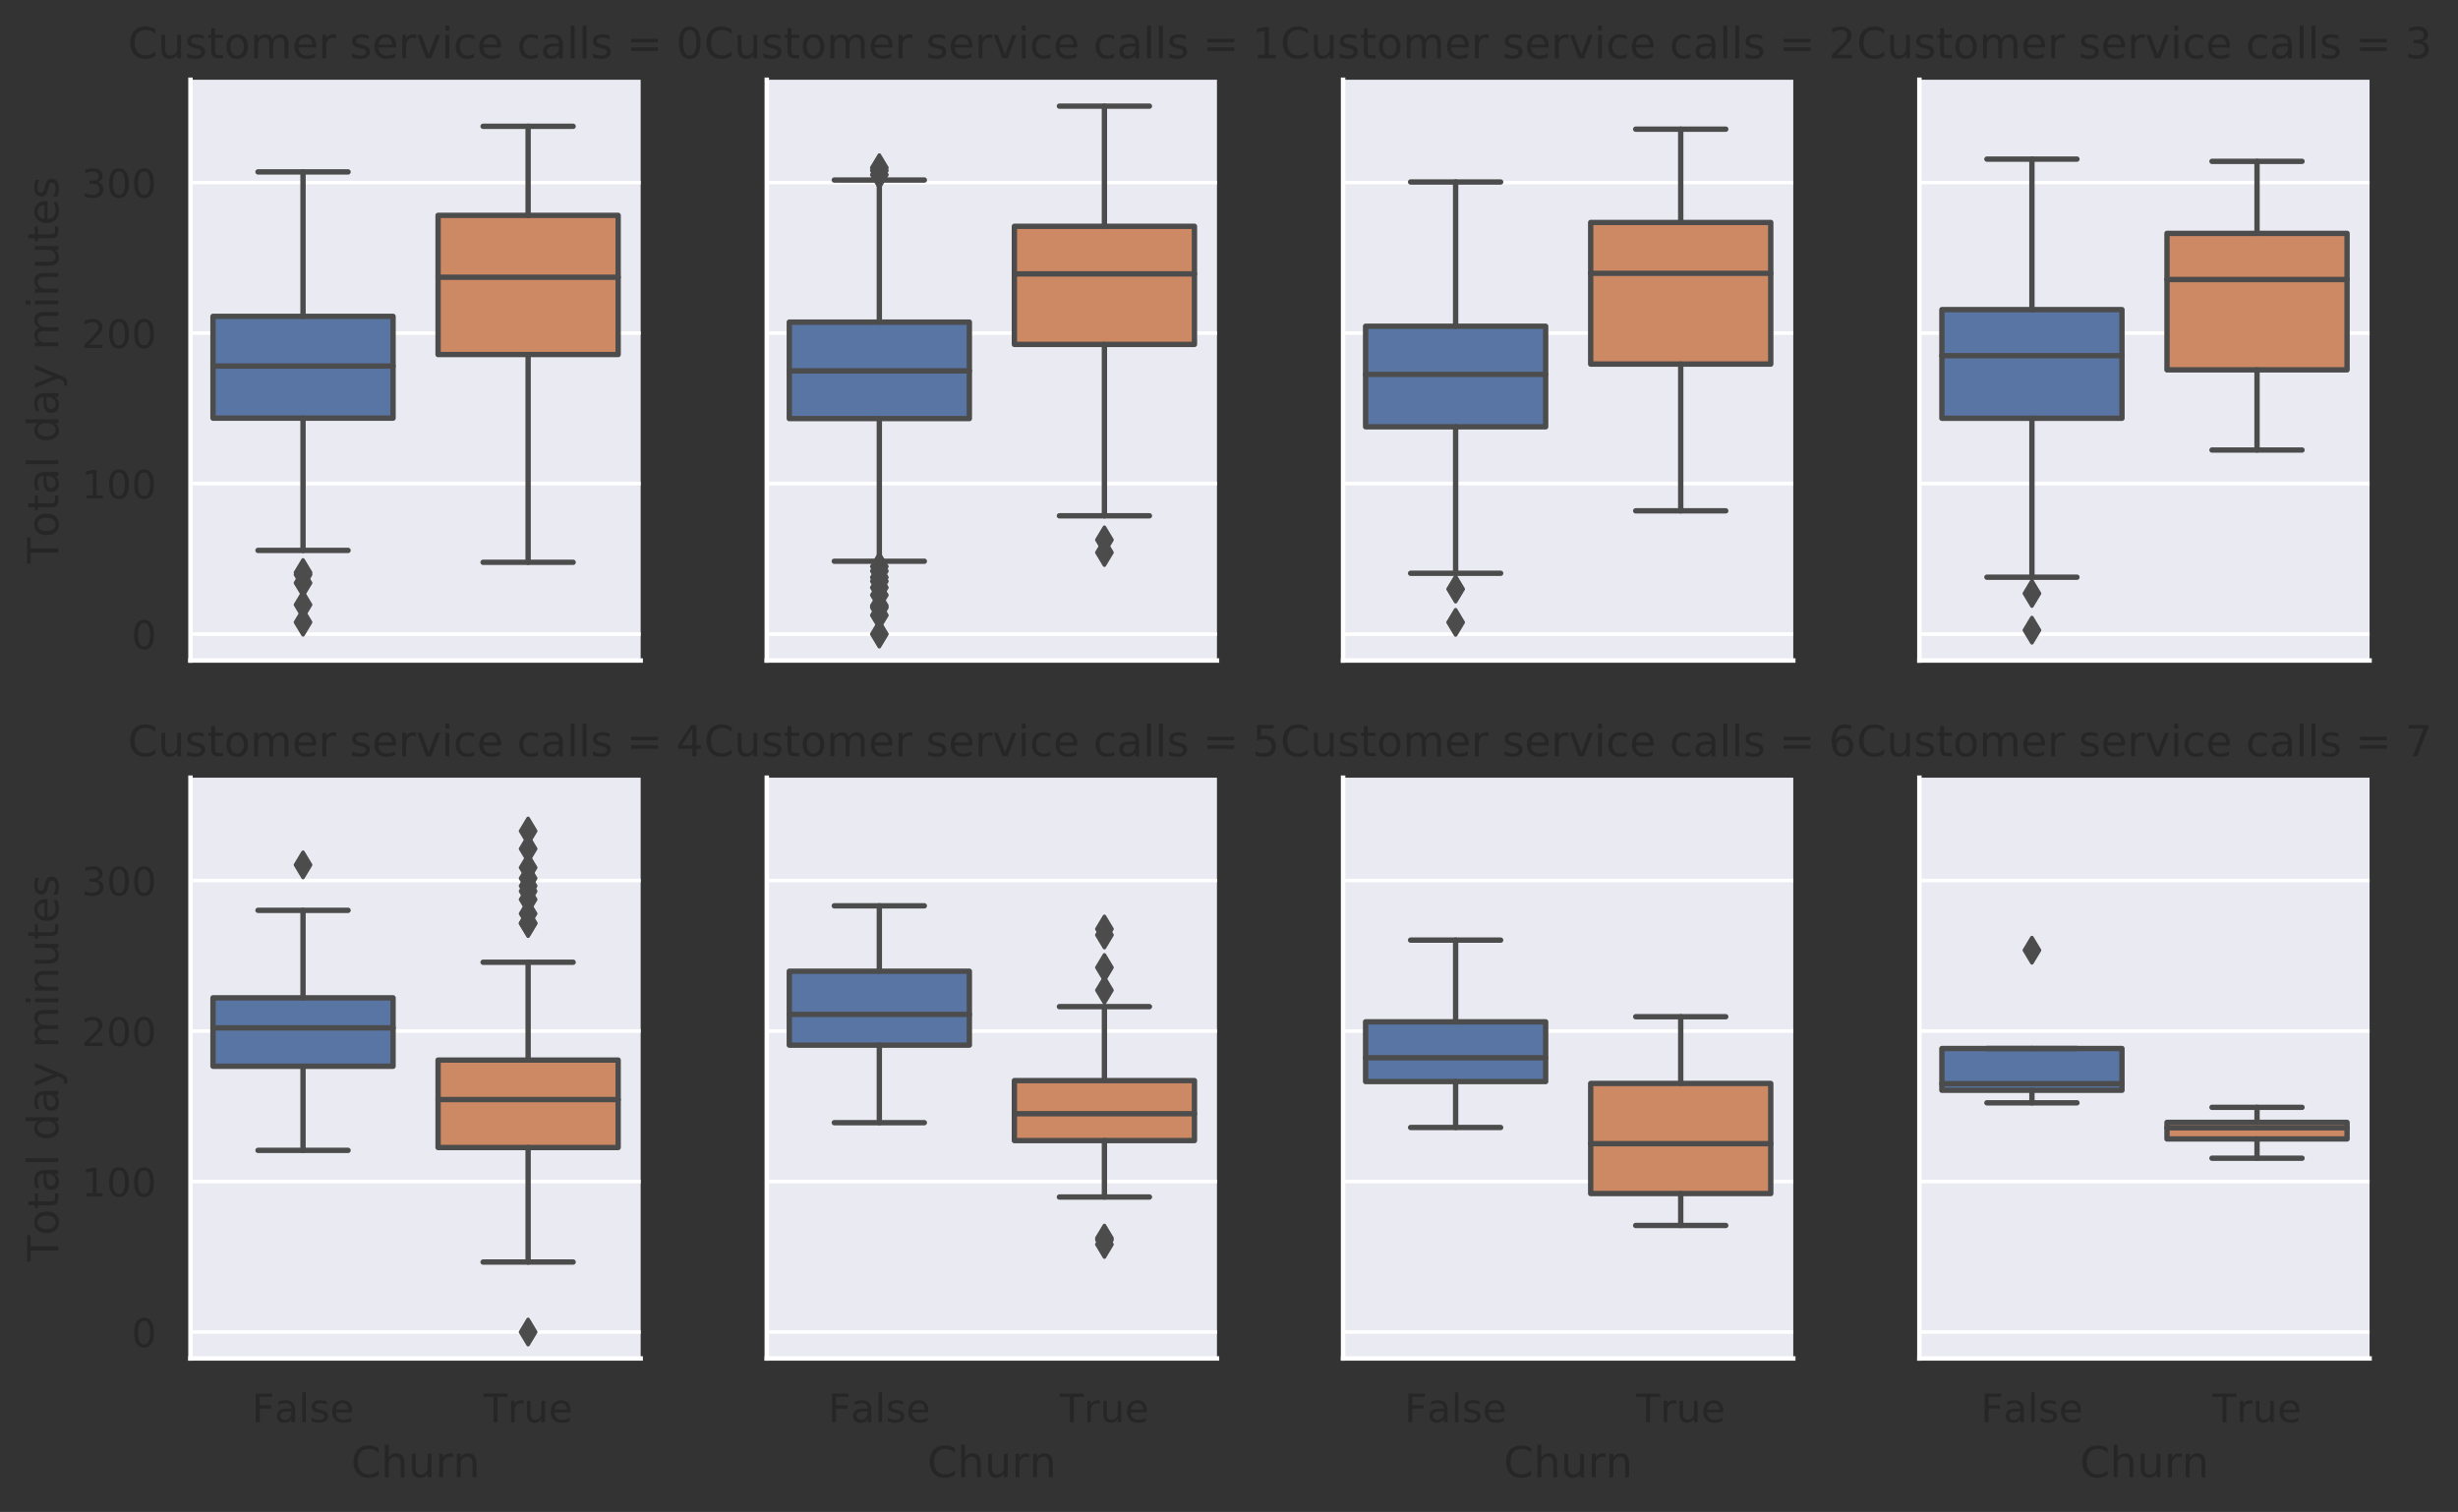 <?xml version="1.0" encoding="utf-8" standalone="no"?>
<!DOCTYPE svg PUBLIC "-//W3C//DTD SVG 1.1//EN"
  "http://www.w3.org/Graphics/SVG/1.1/DTD/svg11.dtd">
<!-- Created with matplotlib (https://matplotlib.org/) -->
<svg height="423.178pt" version="1.1" viewBox="0 0 687.912 423.178" width="687.912pt" xmlns="http://www.w3.org/2000/svg" xmlns:xlink="http://www.w3.org/1999/xlink">
 <rect x="0" y="0" width="687.912" height="423.178" fill="#333333" stroke="none"/>
 <defs>
  <style type="text/css">
*{stroke-linecap:butt;stroke-linejoin:round;}
  </style>
 </defs>
 <g id="figure_1">
  <g id="patch_1">
   <path d="M 0 423.178 
L 687.912 423.178 
L 687.912 0 
L 0 0 
z
" style="fill:none;"/>
  </g>
  <g id="axes_1">
   <g id="patch_2">
    <path d="M 53.31 184.868 
L 179.3 184.868 
L 179.3 22.318 
L 53.31 22.318 
z
" style="fill:#eaeaf2;"/>
   </g>
   <g id="matplotlib.axis_1">
    <g id="xtick_1"/>
    <g id="xtick_2"/>
   </g>
   <g id="matplotlib.axis_2">
    <g id="ytick_1">
     <g id="line2d_1">
      <path clip-path="url(#pcb09dc5303)" d="M 53.31 177.479 
L 179.3 177.479 
" style="fill:none;stroke:#ffffff;stroke-linecap:round;"/>
     </g>
     <g id="text_1">
      <!-- 0 -->
      <defs>
       <path d="M 31.781 66.406 
Q 24.172 66.406 20.328 58.906 
Q 16.5 51.422 16.5 36.375 
Q 16.5 21.391 20.328 13.891 
Q 24.172 6.391 31.781 6.391 
Q 39.453 6.391 43.281 13.891 
Q 47.125 21.391 47.125 36.375 
Q 47.125 51.422 43.281 58.906 
Q 39.453 66.406 31.781 66.406 
z
M 31.781 74.219 
Q 44.047 74.219 50.516 64.516 
Q 56.984 54.828 56.984 36.375 
Q 56.984 17.969 50.516 8.266 
Q 44.047 -1.422 31.781 -1.422 
Q 19.531 -1.422 13.062 8.266 
Q 6.594 17.969 6.594 36.375 
Q 6.594 54.828 13.062 64.516 
Q 19.531 74.219 31.781 74.219 
z
" id="DejaVuSans-48"/>
      </defs>
      <g style="fill:#262626;" transform="translate(36.811 181.659)scale(0.11 -0.11)">
       <use xlink:href="#DejaVuSans-48"/>
      </g>
     </g>
    </g>
    <g id="ytick_2">
     <g id="line2d_2">
      <path clip-path="url(#pcb09dc5303)" d="M 53.31 135.355 
L 179.3 135.355 
" style="fill:none;stroke:#ffffff;stroke-linecap:round;"/>
     </g>
     <g id="text_2">
      <!-- 100 -->
      <defs>
       <path d="M 12.406 8.297 
L 28.516 8.297 
L 28.516 63.922 
L 10.984 60.406 
L 10.984 69.391 
L 28.422 72.906 
L 38.281 72.906 
L 38.281 8.297 
L 54.391 8.297 
L 54.391 0 
L 12.406 0 
z
" id="DejaVuSans-49"/>
      </defs>
      <g style="fill:#262626;" transform="translate(22.814 139.534)scale(0.11 -0.11)">
       <use xlink:href="#DejaVuSans-49"/>
       <use x="63.623" xlink:href="#DejaVuSans-48"/>
       <use x="127.246" xlink:href="#DejaVuSans-48"/>
      </g>
     </g>
    </g>
    <g id="ytick_3">
     <g id="line2d_3">
      <path clip-path="url(#pcb09dc5303)" d="M 53.31 93.23 
L 179.3 93.23 
" style="fill:none;stroke:#ffffff;stroke-linecap:round;"/>
     </g>
     <g id="text_3">
      <!-- 200 -->
      <defs>
       <path d="M 19.188 8.297 
L 53.609 8.297 
L 53.609 0 
L 7.328 0 
L 7.328 8.297 
Q 12.938 14.109 22.625 23.891 
Q 32.328 33.688 34.812 36.531 
Q 39.547 41.844 41.422 45.531 
Q 43.312 49.219 43.312 52.781 
Q 43.312 58.594 39.234 62.25 
Q 35.156 65.922 28.609 65.922 
Q 23.969 65.922 18.812 64.312 
Q 13.672 62.703 7.812 59.422 
L 7.812 69.391 
Q 13.766 71.781 18.938 73 
Q 24.125 74.219 28.422 74.219 
Q 39.75 74.219 46.484 68.547 
Q 53.219 62.891 53.219 53.422 
Q 53.219 48.922 51.531 44.891 
Q 49.859 40.875 45.406 35.406 
Q 44.188 33.984 37.641 27.219 
Q 31.109 20.453 19.188 8.297 
z
" id="DejaVuSans-50"/>
      </defs>
      <g style="fill:#262626;" transform="translate(22.814 97.41)scale(0.11 -0.11)">
       <use xlink:href="#DejaVuSans-50"/>
       <use x="63.623" xlink:href="#DejaVuSans-48"/>
       <use x="127.246" xlink:href="#DejaVuSans-48"/>
      </g>
     </g>
    </g>
    <g id="ytick_4">
     <g id="line2d_4">
      <path clip-path="url(#pcb09dc5303)" d="M 53.31 51.106 
L 179.3 51.106 
" style="fill:none;stroke:#ffffff;stroke-linecap:round;"/>
     </g>
     <g id="text_4">
      <!-- 300 -->
      <defs>
       <path d="M 40.578 39.312 
Q 47.656 37.797 51.625 33 
Q 55.609 28.219 55.609 21.188 
Q 55.609 10.406 48.188 4.484 
Q 40.766 -1.422 27.094 -1.422 
Q 22.516 -1.422 17.656 -0.516 
Q 12.797 0.391 7.625 2.203 
L 7.625 11.719 
Q 11.719 9.328 16.594 8.109 
Q 21.484 6.891 26.812 6.891 
Q 36.078 6.891 40.938 10.547 
Q 45.797 14.203 45.797 21.188 
Q 45.797 27.641 41.281 31.266 
Q 36.766 34.906 28.719 34.906 
L 20.219 34.906 
L 20.219 43.016 
L 29.109 43.016 
Q 36.375 43.016 40.234 45.922 
Q 44.094 48.828 44.094 54.297 
Q 44.094 59.906 40.109 62.906 
Q 36.141 65.922 28.719 65.922 
Q 24.656 65.922 20.016 65.031 
Q 15.375 64.156 9.812 62.312 
L 9.812 71.094 
Q 15.438 72.656 20.344 73.438 
Q 25.25 74.219 29.594 74.219 
Q 40.828 74.219 47.359 69.109 
Q 53.906 64.016 53.906 55.328 
Q 53.906 49.266 50.438 45.094 
Q 46.969 40.922 40.578 39.312 
z
" id="DejaVuSans-51"/>
      </defs>
      <g style="fill:#262626;" transform="translate(22.814 55.285)scale(0.11 -0.11)">
       <use xlink:href="#DejaVuSans-51"/>
       <use x="63.623" xlink:href="#DejaVuSans-48"/>
       <use x="127.246" xlink:href="#DejaVuSans-48"/>
      </g>
     </g>
    </g>
    <g id="text_5">
     <!-- Total day minutes -->
     <defs>
      <path d="M -0.297 72.906 
L 61.375 72.906 
L 61.375 64.594 
L 35.5 64.594 
L 35.5 0 
L 25.594 0 
L 25.594 64.594 
L -0.297 64.594 
z
" id="DejaVuSans-84"/>
      <path d="M 30.609 48.391 
Q 23.391 48.391 19.188 42.75 
Q 14.984 37.109 14.984 27.297 
Q 14.984 17.484 19.156 11.844 
Q 23.344 6.203 30.609 6.203 
Q 37.797 6.203 41.984 11.859 
Q 46.188 17.531 46.188 27.297 
Q 46.188 37.016 41.984 42.703 
Q 37.797 48.391 30.609 48.391 
z
M 30.609 56 
Q 42.328 56 49.016 48.375 
Q 55.719 40.766 55.719 27.297 
Q 55.719 13.875 49.016 6.219 
Q 42.328 -1.422 30.609 -1.422 
Q 18.844 -1.422 12.172 6.219 
Q 5.516 13.875 5.516 27.297 
Q 5.516 40.766 12.172 48.375 
Q 18.844 56 30.609 56 
z
" id="DejaVuSans-111"/>
      <path d="M 18.312 70.219 
L 18.312 54.688 
L 36.812 54.688 
L 36.812 47.703 
L 18.312 47.703 
L 18.312 18.016 
Q 18.312 11.328 20.141 9.422 
Q 21.969 7.516 27.594 7.516 
L 36.812 7.516 
L 36.812 0 
L 27.594 0 
Q 17.188 0 13.234 3.875 
Q 9.281 7.766 9.281 18.016 
L 9.281 47.703 
L 2.688 47.703 
L 2.688 54.688 
L 9.281 54.688 
L 9.281 70.219 
z
" id="DejaVuSans-116"/>
      <path d="M 34.281 27.484 
Q 23.391 27.484 19.188 25 
Q 14.984 22.516 14.984 16.5 
Q 14.984 11.719 18.141 8.906 
Q 21.297 6.109 26.703 6.109 
Q 34.188 6.109 38.703 11.406 
Q 43.219 16.703 43.219 25.484 
L 43.219 27.484 
z
M 52.203 31.203 
L 52.203 0 
L 43.219 0 
L 43.219 8.297 
Q 40.141 3.328 35.547 0.953 
Q 30.953 -1.422 24.312 -1.422 
Q 15.922 -1.422 10.953 3.297 
Q 6 8.016 6 15.922 
Q 6 25.141 12.172 29.828 
Q 18.359 34.516 30.609 34.516 
L 43.219 34.516 
L 43.219 35.406 
Q 43.219 41.609 39.141 45 
Q 35.062 48.391 27.688 48.391 
Q 23 48.391 18.547 47.266 
Q 14.109 46.141 10.016 43.891 
L 10.016 52.203 
Q 14.938 54.109 19.578 55.047 
Q 24.219 56 28.609 56 
Q 40.484 56 46.344 49.844 
Q 52.203 43.703 52.203 31.203 
z
" id="DejaVuSans-97"/>
      <path d="M 9.422 75.984 
L 18.406 75.984 
L 18.406 0 
L 9.422 0 
z
" id="DejaVuSans-108"/>
      <path id="DejaVuSans-32"/>
      <path d="M 45.406 46.391 
L 45.406 75.984 
L 54.391 75.984 
L 54.391 0 
L 45.406 0 
L 45.406 8.203 
Q 42.578 3.328 38.25 0.953 
Q 33.938 -1.422 27.875 -1.422 
Q 17.969 -1.422 11.734 6.484 
Q 5.516 14.406 5.516 27.297 
Q 5.516 40.188 11.734 48.094 
Q 17.969 56 27.875 56 
Q 33.938 56 38.25 53.625 
Q 42.578 51.266 45.406 46.391 
z
M 14.797 27.297 
Q 14.797 17.391 18.875 11.75 
Q 22.953 6.109 30.078 6.109 
Q 37.203 6.109 41.297 11.75 
Q 45.406 17.391 45.406 27.297 
Q 45.406 37.203 41.297 42.844 
Q 37.203 48.484 30.078 48.484 
Q 22.953 48.484 18.875 42.844 
Q 14.797 37.203 14.797 27.297 
z
" id="DejaVuSans-100"/>
      <path d="M 32.172 -5.078 
Q 28.375 -14.844 24.75 -17.812 
Q 21.141 -20.797 15.094 -20.797 
L 7.906 -20.797 
L 7.906 -13.281 
L 13.188 -13.281 
Q 16.891 -13.281 18.938 -11.516 
Q 21 -9.766 23.484 -3.219 
L 25.094 0.875 
L 2.984 54.688 
L 12.5 54.688 
L 29.594 11.922 
L 46.688 54.688 
L 56.203 54.688 
z
" id="DejaVuSans-121"/>
      <path d="M 52 44.188 
Q 55.375 50.25 60.062 53.125 
Q 64.75 56 71.094 56 
Q 79.641 56 84.281 50.016 
Q 88.922 44.047 88.922 33.016 
L 88.922 0 
L 79.891 0 
L 79.891 32.719 
Q 79.891 40.578 77.094 44.375 
Q 74.312 48.188 68.609 48.188 
Q 61.625 48.188 57.562 43.547 
Q 53.516 38.922 53.516 30.906 
L 53.516 0 
L 44.484 0 
L 44.484 32.719 
Q 44.484 40.625 41.703 44.406 
Q 38.922 48.188 33.109 48.188 
Q 26.219 48.188 22.156 43.531 
Q 18.109 38.875 18.109 30.906 
L 18.109 0 
L 9.078 0 
L 9.078 54.688 
L 18.109 54.688 
L 18.109 46.188 
Q 21.188 51.219 25.484 53.609 
Q 29.781 56 35.688 56 
Q 41.656 56 45.828 52.969 
Q 50 49.953 52 44.188 
z
" id="DejaVuSans-109"/>
      <path d="M 9.422 54.688 
L 18.406 54.688 
L 18.406 0 
L 9.422 0 
z
M 9.422 75.984 
L 18.406 75.984 
L 18.406 64.594 
L 9.422 64.594 
z
" id="DejaVuSans-105"/>
      <path d="M 54.891 33.016 
L 54.891 0 
L 45.906 0 
L 45.906 32.719 
Q 45.906 40.484 42.875 44.328 
Q 39.844 48.188 33.797 48.188 
Q 26.516 48.188 22.312 43.547 
Q 18.109 38.922 18.109 30.906 
L 18.109 0 
L 9.078 0 
L 9.078 54.688 
L 18.109 54.688 
L 18.109 46.188 
Q 21.344 51.125 25.703 53.562 
Q 30.078 56 35.797 56 
Q 45.219 56 50.047 50.172 
Q 54.891 44.344 54.891 33.016 
z
" id="DejaVuSans-110"/>
      <path d="M 8.5 21.578 
L 8.5 54.688 
L 17.484 54.688 
L 17.484 21.922 
Q 17.484 14.156 20.5 10.266 
Q 23.531 6.391 29.594 6.391 
Q 36.859 6.391 41.078 11.031 
Q 45.312 15.672 45.312 23.688 
L 45.312 54.688 
L 54.297 54.688 
L 54.297 0 
L 45.312 0 
L 45.312 8.406 
Q 42.047 3.422 37.719 1 
Q 33.406 -1.422 27.688 -1.422 
Q 18.266 -1.422 13.375 4.438 
Q 8.5 10.297 8.5 21.578 
z
M 31.109 56 
z
" id="DejaVuSans-117"/>
      <path d="M 56.203 29.594 
L 56.203 25.203 
L 14.891 25.203 
Q 15.484 15.922 20.484 11.062 
Q 25.484 6.203 34.422 6.203 
Q 39.594 6.203 44.453 7.469 
Q 49.312 8.734 54.109 11.281 
L 54.109 2.781 
Q 49.266 0.734 44.188 -0.344 
Q 39.109 -1.422 33.891 -1.422 
Q 20.797 -1.422 13.156 6.188 
Q 5.516 13.812 5.516 26.812 
Q 5.516 40.234 12.766 48.109 
Q 20.016 56 32.328 56 
Q 43.359 56 49.781 48.891 
Q 56.203 41.797 56.203 29.594 
z
M 47.219 32.234 
Q 47.125 39.594 43.094 43.984 
Q 39.062 48.391 32.422 48.391 
Q 24.906 48.391 20.391 44.141 
Q 15.875 39.891 15.188 32.172 
z
" id="DejaVuSans-101"/>
      <path d="M 44.281 53.078 
L 44.281 44.578 
Q 40.484 46.531 36.375 47.5 
Q 32.281 48.484 27.875 48.484 
Q 21.188 48.484 17.844 46.438 
Q 14.5 44.391 14.5 40.281 
Q 14.5 37.156 16.891 35.375 
Q 19.281 33.594 26.516 31.984 
L 29.594 31.297 
Q 39.156 29.25 43.188 25.516 
Q 47.219 21.781 47.219 15.094 
Q 47.219 7.469 41.188 3.016 
Q 35.156 -1.422 24.609 -1.422 
Q 20.219 -1.422 15.453 -0.562 
Q 10.688 0.297 5.422 2 
L 5.422 11.281 
Q 10.406 8.688 15.234 7.391 
Q 20.062 6.109 24.812 6.109 
Q 31.156 6.109 34.562 8.281 
Q 37.984 10.453 37.984 14.406 
Q 37.984 18.062 35.516 20.016 
Q 33.062 21.969 24.703 23.781 
L 21.578 24.516 
Q 13.234 26.266 9.516 29.906 
Q 5.812 33.547 5.812 39.891 
Q 5.812 47.609 11.281 51.797 
Q 16.75 56 26.812 56 
Q 31.781 56 36.172 55.266 
Q 40.578 54.547 44.281 53.078 
z
" id="DejaVuSans-115"/>
     </defs>
     <g style="fill:#262626;" transform="translate(16.318 157.746)rotate(-90)scale(0.12 -0.12)">
      <use xlink:href="#DejaVuSans-84"/>
      <use x="60.818" xlink:href="#DejaVuSans-111"/>
      <use x="122" xlink:href="#DejaVuSans-116"/>
      <use x="161.209" xlink:href="#DejaVuSans-97"/>
      <use x="222.488" xlink:href="#DejaVuSans-108"/>
      <use x="250.271" xlink:href="#DejaVuSans-32"/>
      <use x="282.059" xlink:href="#DejaVuSans-100"/>
      <use x="345.535" xlink:href="#DejaVuSans-97"/>
      <use x="406.814" xlink:href="#DejaVuSans-121"/>
      <use x="465.994" xlink:href="#DejaVuSans-32"/>
      <use x="497.781" xlink:href="#DejaVuSans-109"/>
      <use x="595.193" xlink:href="#DejaVuSans-105"/>
      <use x="622.977" xlink:href="#DejaVuSans-110"/>
      <use x="686.355" xlink:href="#DejaVuSans-117"/>
      <use x="749.734" xlink:href="#DejaVuSans-116"/>
      <use x="788.943" xlink:href="#DejaVuSans-101"/>
      <use x="850.467" xlink:href="#DejaVuSans-115"/>
     </g>
    </g>
   </g>
   <g id="patch_3">
    <path clip-path="url(#pcb09dc5303)" d="M 59.61 117.031 
L 110.006 117.031 
L 110.006 88.555 
L 59.61 88.555 
L 59.61 117.031 
z
" style="fill:#5875a4;stroke:#4c4c4c;stroke-linejoin:miter;stroke-width:1.5;"/>
   </g>
   <g id="patch_4">
    <path clip-path="url(#pcb09dc5303)" d="M 122.605 99.233 
L 173.001 99.233 
L 173.001 60.279 
L 122.605 60.279 
L 122.605 99.233 
z
" style="fill:#cc8963;stroke:#4c4c4c;stroke-linejoin:miter;stroke-width:1.5;"/>
   </g>
   <g id="line2d_5">
    <path clip-path="url(#pcb09dc5303)" d="M 84.808 117.031 
L 84.808 154.058 
" style="fill:none;stroke:#4c4c4c;stroke-linecap:round;stroke-width:1.5;"/>
   </g>
   <g id="line2d_6">
    <path clip-path="url(#pcb09dc5303)" d="M 84.808 88.555 
L 84.808 48.115 
" style="fill:none;stroke:#4c4c4c;stroke-linecap:round;stroke-width:1.5;"/>
   </g>
   <g id="line2d_7">
    <path clip-path="url(#pcb09dc5303)" d="M 72.209 154.058 
L 97.407 154.058 
" style="fill:none;stroke:#4c4c4c;stroke-linecap:round;stroke-width:1.5;"/>
   </g>
   <g id="line2d_8">
    <path clip-path="url(#pcb09dc5303)" d="M 72.209 48.115 
L 97.407 48.115 
" style="fill:none;stroke:#4c4c4c;stroke-linecap:round;stroke-width:1.5;"/>
   </g>
   <g id="line2d_9">
    <defs>
     <path d="M -0 3.536 
L 2.121 0 
L -0 -3.536 
L -2.121 -0 
z
" id="mcdd405d63e" style="stroke:#4c4c4c;stroke-linejoin:miter;"/>
    </defs>
    <g clip-path="url(#pcb09dc5303)">
     <use style="fill:#4c4c4c;stroke:#4c4c4c;stroke-linejoin:miter;" x="84.808" xlink:href="#mcdd405d63e" y="160.251"/>
     <use style="fill:#4c4c4c;stroke:#4c4c4c;stroke-linejoin:miter;" x="84.808" xlink:href="#mcdd405d63e" y="163.157"/>
     <use style="fill:#4c4c4c;stroke:#4c4c4c;stroke-linejoin:miter;" x="84.808" xlink:href="#mcdd405d63e" y="160.84"/>
     <use style="fill:#4c4c4c;stroke:#4c4c4c;stroke-linejoin:miter;" x="84.808" xlink:href="#mcdd405d63e" y="169.265"/>
     <use style="fill:#4c4c4c;stroke:#4c4c4c;stroke-linejoin:miter;" x="84.808" xlink:href="#mcdd405d63e" y="174.152"/>
    </g>
   </g>
   <g id="line2d_10">
    <path clip-path="url(#pcb09dc5303)" d="M 147.803 99.233 
L 147.803 157.386 
" style="fill:none;stroke:#4c4c4c;stroke-linecap:round;stroke-width:1.5;"/>
   </g>
   <g id="line2d_11">
    <path clip-path="url(#pcb09dc5303)" d="M 147.803 60.279 
L 147.803 35.351 
" style="fill:none;stroke:#4c4c4c;stroke-linecap:round;stroke-width:1.5;"/>
   </g>
   <g id="line2d_12">
    <path clip-path="url(#pcb09dc5303)" d="M 135.204 157.386 
L 160.402 157.386 
" style="fill:none;stroke:#4c4c4c;stroke-linecap:round;stroke-width:1.5;"/>
   </g>
   <g id="line2d_13">
    <path clip-path="url(#pcb09dc5303)" d="M 135.204 35.351 
L 160.402 35.351 
" style="fill:none;stroke:#4c4c4c;stroke-linecap:round;stroke-width:1.5;"/>
   </g>
   <g id="line2d_14"/>
   <g id="line2d_15">
    <path clip-path="url(#pcb09dc5303)" d="M 59.61 102.456 
L 110.006 102.456 
" style="fill:none;stroke:#4c4c4c;stroke-linecap:round;stroke-width:1.5;"/>
   </g>
   <g id="line2d_16">
    <path clip-path="url(#pcb09dc5303)" d="M 122.605 77.602 
L 173.001 77.602 
" style="fill:none;stroke:#4c4c4c;stroke-linecap:round;stroke-width:1.5;"/>
   </g>
   <g id="patch_5">
    <path d="M 53.31 184.868 
L 53.31 22.318 
" style="fill:none;stroke:#ffffff;stroke-linecap:square;stroke-linejoin:miter;stroke-width:1.25;"/>
   </g>
   <g id="patch_6">
    <path d="M 53.31 184.868 
L 179.3 184.868 
" style="fill:none;stroke:#ffffff;stroke-linecap:square;stroke-linejoin:miter;stroke-width:1.25;"/>
   </g>
   <g id="text_6">
    <!-- Customer service calls = 0 -->
    <defs>
     <path d="M 64.406 67.281 
L 64.406 56.891 
Q 59.422 61.531 53.781 63.812 
Q 48.141 66.109 41.797 66.109 
Q 29.297 66.109 22.656 58.469 
Q 16.016 50.828 16.016 36.375 
Q 16.016 21.969 22.656 14.328 
Q 29.297 6.688 41.797 6.688 
Q 48.141 6.688 53.781 8.984 
Q 59.422 11.281 64.406 15.922 
L 64.406 5.609 
Q 59.234 2.094 53.438 0.328 
Q 47.656 -1.422 41.219 -1.422 
Q 24.656 -1.422 15.125 8.703 
Q 5.609 18.844 5.609 36.375 
Q 5.609 53.953 15.125 64.078 
Q 24.656 74.219 41.219 74.219 
Q 47.75 74.219 53.531 72.484 
Q 59.328 70.75 64.406 67.281 
z
" id="DejaVuSans-67"/>
     <path d="M 41.109 46.297 
Q 39.594 47.172 37.812 47.578 
Q 36.031 48 33.891 48 
Q 26.266 48 22.188 43.047 
Q 18.109 38.094 18.109 28.812 
L 18.109 0 
L 9.078 0 
L 9.078 54.688 
L 18.109 54.688 
L 18.109 46.188 
Q 20.953 51.172 25.484 53.578 
Q 30.031 56 36.531 56 
Q 37.453 56 38.578 55.875 
Q 39.703 55.766 41.062 55.516 
z
" id="DejaVuSans-114"/>
     <path d="M 2.984 54.688 
L 12.5 54.688 
L 29.594 8.797 
L 46.688 54.688 
L 56.203 54.688 
L 35.688 0 
L 23.484 0 
z
" id="DejaVuSans-118"/>
     <path d="M 48.781 52.594 
L 48.781 44.188 
Q 44.969 46.297 41.141 47.344 
Q 37.312 48.391 33.406 48.391 
Q 24.656 48.391 19.812 42.844 
Q 14.984 37.312 14.984 27.297 
Q 14.984 17.281 19.812 11.734 
Q 24.656 6.203 33.406 6.203 
Q 37.312 6.203 41.141 7.25 
Q 44.969 8.297 48.781 10.406 
L 48.781 2.094 
Q 45.016 0.344 40.984 -0.531 
Q 36.969 -1.422 32.422 -1.422 
Q 20.062 -1.422 12.781 6.344 
Q 5.516 14.109 5.516 27.297 
Q 5.516 40.672 12.859 48.328 
Q 20.219 56 33.016 56 
Q 37.156 56 41.109 55.141 
Q 45.062 54.297 48.781 52.594 
z
" id="DejaVuSans-99"/>
     <path d="M 10.594 45.406 
L 73.188 45.406 
L 73.188 37.203 
L 10.594 37.203 
z
M 10.594 25.484 
L 73.188 25.484 
L 73.188 17.188 
L 10.594 17.188 
z
" id="DejaVuSans-61"/>
    </defs>
    <g style="fill:#262626;" transform="translate(35.76 16.318)scale(0.12 -0.12)">
     <use xlink:href="#DejaVuSans-67"/>
     <use x="69.824" xlink:href="#DejaVuSans-117"/>
     <use x="133.203" xlink:href="#DejaVuSans-115"/>
     <use x="185.303" xlink:href="#DejaVuSans-116"/>
     <use x="224.512" xlink:href="#DejaVuSans-111"/>
     <use x="285.693" xlink:href="#DejaVuSans-109"/>
     <use x="383.105" xlink:href="#DejaVuSans-101"/>
     <use x="444.629" xlink:href="#DejaVuSans-114"/>
     <use x="485.742" xlink:href="#DejaVuSans-32"/>
     <use x="517.529" xlink:href="#DejaVuSans-115"/>
     <use x="569.629" xlink:href="#DejaVuSans-101"/>
     <use x="631.152" xlink:href="#DejaVuSans-114"/>
     <use x="672.266" xlink:href="#DejaVuSans-118"/>
     <use x="731.445" xlink:href="#DejaVuSans-105"/>
     <use x="759.229" xlink:href="#DejaVuSans-99"/>
     <use x="814.209" xlink:href="#DejaVuSans-101"/>
     <use x="875.732" xlink:href="#DejaVuSans-32"/>
     <use x="907.52" xlink:href="#DejaVuSans-99"/>
     <use x="962.5" xlink:href="#DejaVuSans-97"/>
     <use x="1023.779" xlink:href="#DejaVuSans-108"/>
     <use x="1051.562" xlink:href="#DejaVuSans-108"/>
     <use x="1079.346" xlink:href="#DejaVuSans-115"/>
     <use x="1131.445" xlink:href="#DejaVuSans-32"/>
     <use x="1163.232" xlink:href="#DejaVuSans-61"/>
     <use x="1247.021" xlink:href="#DejaVuSans-32"/>
     <use x="1278.809" xlink:href="#DejaVuSans-48"/>
    </g>
   </g>
  </g>
  <g id="axes_2">
   <g id="patch_7">
    <path d="M 214.597 184.868 
L 340.587 184.868 
L 340.587 22.318 
L 214.597 22.318 
z
" style="fill:#eaeaf2;"/>
   </g>
   <g id="matplotlib.axis_3">
    <g id="xtick_3"/>
    <g id="xtick_4"/>
   </g>
   <g id="matplotlib.axis_4">
    <g id="ytick_5">
     <g id="line2d_17">
      <path clip-path="url(#pf0764ce135)" d="M 214.597 177.479 
L 340.587 177.479 
" style="fill:none;stroke:#ffffff;stroke-linecap:round;"/>
     </g>
    </g>
    <g id="ytick_6">
     <g id="line2d_18">
      <path clip-path="url(#pf0764ce135)" d="M 214.597 135.355 
L 340.587 135.355 
" style="fill:none;stroke:#ffffff;stroke-linecap:round;"/>
     </g>
    </g>
    <g id="ytick_7">
     <g id="line2d_19">
      <path clip-path="url(#pf0764ce135)" d="M 214.597 93.23 
L 340.587 93.23 
" style="fill:none;stroke:#ffffff;stroke-linecap:round;"/>
     </g>
    </g>
    <g id="ytick_8">
     <g id="line2d_20">
      <path clip-path="url(#pf0764ce135)" d="M 214.597 51.106 
L 340.587 51.106 
" style="fill:none;stroke:#ffffff;stroke-linecap:round;"/>
     </g>
    </g>
   </g>
   <g id="patch_8">
    <path clip-path="url(#pf0764ce135)" d="M 220.897 117.157 
L 271.293 117.157 
L 271.293 90.155 
L 220.897 90.155 
L 220.897 117.157 
z
" style="fill:#5875a4;stroke:#4c4c4c;stroke-linejoin:miter;stroke-width:1.5;"/>
   </g>
   <g id="patch_9">
    <path clip-path="url(#pf0764ce135)" d="M 283.892 96.4 
L 334.288 96.4 
L 334.288 63.343 
L 283.892 63.343 
L 283.892 96.4 
z
" style="fill:#cc8963;stroke:#4c4c4c;stroke-linejoin:miter;stroke-width:1.5;"/>
   </g>
   <g id="line2d_21">
    <path clip-path="url(#pf0764ce135)" d="M 246.095 117.157 
L 246.095 157.091 
" style="fill:none;stroke:#4c4c4c;stroke-linecap:round;stroke-width:1.5;"/>
   </g>
   <g id="line2d_22">
    <path clip-path="url(#pf0764ce135)" d="M 246.095 90.155 
L 246.095 50.39 
" style="fill:none;stroke:#4c4c4c;stroke-linecap:round;stroke-width:1.5;"/>
   </g>
   <g id="line2d_23">
    <path clip-path="url(#pf0764ce135)" d="M 233.496 157.091 
L 258.694 157.091 
" style="fill:none;stroke:#4c4c4c;stroke-linecap:round;stroke-width:1.5;"/>
   </g>
   <g id="line2d_24">
    <path clip-path="url(#pf0764ce135)" d="M 233.496 50.39 
L 258.694 50.39 
" style="fill:none;stroke:#4c4c4c;stroke-linecap:round;stroke-width:1.5;"/>
   </g>
   <g id="line2d_25">
    <g clip-path="url(#pf0764ce135)">
     <use style="fill:#4c4c4c;stroke:#4c4c4c;stroke-linejoin:miter;" x="246.095" xlink:href="#mcdd405d63e" y="164.463"/>
     <use style="fill:#4c4c4c;stroke:#4c4c4c;stroke-linejoin:miter;" x="246.095" xlink:href="#mcdd405d63e" y="172.214"/>
     <use style="fill:#4c4c4c;stroke:#4c4c4c;stroke-linejoin:miter;" x="246.095" xlink:href="#mcdd405d63e" y="166.569"/>
     <use style="fill:#4c4c4c;stroke:#4c4c4c;stroke-linejoin:miter;" x="246.095" xlink:href="#mcdd405d63e" y="162.694"/>
     <use style="fill:#4c4c4c;stroke:#4c4c4c;stroke-linejoin:miter;" x="246.095" xlink:href="#mcdd405d63e" y="177.479"/>
     <use style="fill:#4c4c4c;stroke:#4c4c4c;stroke-linejoin:miter;" x="246.095" xlink:href="#mcdd405d63e" y="159.829"/>
     <use style="fill:#4c4c4c;stroke:#4c4c4c;stroke-linejoin:miter;" x="246.095" xlink:href="#mcdd405d63e" y="161.599"/>
     <use style="fill:#4c4c4c;stroke:#4c4c4c;stroke-linejoin:miter;" x="246.095" xlink:href="#mcdd405d63e" y="170.066"/>
     <use style="fill:#4c4c4c;stroke:#4c4c4c;stroke-linejoin:miter;" x="246.095" xlink:href="#mcdd405d63e" y="158.566"/>
     <use style="fill:#4c4c4c;stroke:#4c4c4c;stroke-linejoin:miter;" x="246.095" xlink:href="#mcdd405d63e" y="169.518"/>
     <use style="fill:#4c4c4c;stroke:#4c4c4c;stroke-linejoin:miter;" x="246.095" xlink:href="#mcdd405d63e" y="46.936"/>
     <use style="fill:#4c4c4c;stroke:#4c4c4c;stroke-linejoin:miter;" x="246.095" xlink:href="#mcdd405d63e" y="48.916"/>
     <use style="fill:#4c4c4c;stroke:#4c4c4c;stroke-linejoin:miter;" x="246.095" xlink:href="#mcdd405d63e" y="47.736"/>
    </g>
   </g>
   <g id="line2d_26">
    <path clip-path="url(#pf0764ce135)" d="M 309.09 96.4 
L 309.09 144.37 
" style="fill:none;stroke:#4c4c4c;stroke-linecap:round;stroke-width:1.5;"/>
   </g>
   <g id="line2d_27">
    <path clip-path="url(#pf0764ce135)" d="M 309.09 63.343 
L 309.09 29.707 
" style="fill:none;stroke:#4c4c4c;stroke-linecap:round;stroke-width:1.5;"/>
   </g>
   <g id="line2d_28">
    <path clip-path="url(#pf0764ce135)" d="M 296.491 144.37 
L 321.689 144.37 
" style="fill:none;stroke:#4c4c4c;stroke-linecap:round;stroke-width:1.5;"/>
   </g>
   <g id="line2d_29">
    <path clip-path="url(#pf0764ce135)" d="M 296.491 29.707 
L 321.689 29.707 
" style="fill:none;stroke:#4c4c4c;stroke-linecap:round;stroke-width:1.5;"/>
   </g>
   <g id="line2d_30">
    <g clip-path="url(#pf0764ce135)">
     <use style="fill:#4c4c4c;stroke:#4c4c4c;stroke-linejoin:miter;" x="309.09" xlink:href="#mcdd405d63e" y="151.11"/>
     <use style="fill:#4c4c4c;stroke:#4c4c4c;stroke-linejoin:miter;" x="309.09" xlink:href="#mcdd405d63e" y="154.648"/>
    </g>
   </g>
   <g id="line2d_31">
    <path clip-path="url(#pf0764ce135)" d="M 220.897 103.804 
L 271.293 103.804 
" style="fill:none;stroke:#4c4c4c;stroke-linecap:round;stroke-width:1.5;"/>
   </g>
   <g id="line2d_32">
    <path clip-path="url(#pf0764ce135)" d="M 283.892 76.655 
L 334.288 76.655 
" style="fill:none;stroke:#4c4c4c;stroke-linecap:round;stroke-width:1.5;"/>
   </g>
   <g id="patch_10">
    <path d="M 214.597 184.868 
L 214.597 22.318 
" style="fill:none;stroke:#ffffff;stroke-linecap:square;stroke-linejoin:miter;stroke-width:1.25;"/>
   </g>
   <g id="patch_11">
    <path d="M 214.597 184.868 
L 340.587 184.868 
" style="fill:none;stroke:#ffffff;stroke-linecap:square;stroke-linejoin:miter;stroke-width:1.25;"/>
   </g>
   <g id="text_7">
    <!-- Customer service calls = 1 -->
    <g style="fill:#262626;" transform="translate(197.047 16.318)scale(0.12 -0.12)">
     <use xlink:href="#DejaVuSans-67"/>
     <use x="69.824" xlink:href="#DejaVuSans-117"/>
     <use x="133.203" xlink:href="#DejaVuSans-115"/>
     <use x="185.303" xlink:href="#DejaVuSans-116"/>
     <use x="224.512" xlink:href="#DejaVuSans-111"/>
     <use x="285.693" xlink:href="#DejaVuSans-109"/>
     <use x="383.105" xlink:href="#DejaVuSans-101"/>
     <use x="444.629" xlink:href="#DejaVuSans-114"/>
     <use x="485.742" xlink:href="#DejaVuSans-32"/>
     <use x="517.529" xlink:href="#DejaVuSans-115"/>
     <use x="569.629" xlink:href="#DejaVuSans-101"/>
     <use x="631.152" xlink:href="#DejaVuSans-114"/>
     <use x="672.266" xlink:href="#DejaVuSans-118"/>
     <use x="731.445" xlink:href="#DejaVuSans-105"/>
     <use x="759.229" xlink:href="#DejaVuSans-99"/>
     <use x="814.209" xlink:href="#DejaVuSans-101"/>
     <use x="875.732" xlink:href="#DejaVuSans-32"/>
     <use x="907.52" xlink:href="#DejaVuSans-99"/>
     <use x="962.5" xlink:href="#DejaVuSans-97"/>
     <use x="1023.779" xlink:href="#DejaVuSans-108"/>
     <use x="1051.562" xlink:href="#DejaVuSans-108"/>
     <use x="1079.346" xlink:href="#DejaVuSans-115"/>
     <use x="1131.445" xlink:href="#DejaVuSans-32"/>
     <use x="1163.232" xlink:href="#DejaVuSans-61"/>
     <use x="1247.021" xlink:href="#DejaVuSans-32"/>
     <use x="1278.809" xlink:href="#DejaVuSans-49"/>
    </g>
   </g>
  </g>
  <g id="axes_3">
   <g id="patch_12">
    <path d="M 375.884 184.868 
L 501.874 184.868 
L 501.874 22.318 
L 375.884 22.318 
z
" style="fill:#eaeaf2;"/>
   </g>
   <g id="matplotlib.axis_5">
    <g id="xtick_5"/>
    <g id="xtick_6"/>
   </g>
   <g id="matplotlib.axis_6">
    <g id="ytick_9">
     <g id="line2d_33">
      <path clip-path="url(#pb136612faf)" d="M 375.884 177.479 
L 501.874 177.479 
" style="fill:none;stroke:#ffffff;stroke-linecap:round;"/>
     </g>
    </g>
    <g id="ytick_10">
     <g id="line2d_34">
      <path clip-path="url(#pb136612faf)" d="M 375.884 135.355 
L 501.874 135.355 
" style="fill:none;stroke:#ffffff;stroke-linecap:round;"/>
     </g>
    </g>
    <g id="ytick_11">
     <g id="line2d_35">
      <path clip-path="url(#pb136612faf)" d="M 375.884 93.23 
L 501.874 93.23 
" style="fill:none;stroke:#ffffff;stroke-linecap:round;"/>
     </g>
    </g>
    <g id="ytick_12">
     <g id="line2d_36">
      <path clip-path="url(#pb136612faf)" d="M 375.884 51.106 
L 501.874 51.106 
" style="fill:none;stroke:#ffffff;stroke-linecap:round;"/>
     </g>
    </g>
   </g>
   <g id="patch_13">
    <path clip-path="url(#pb136612faf)" d="M 382.184 119.453 
L 432.58 119.453 
L 432.58 91.324 
L 382.184 91.324 
L 382.184 119.453 
z
" style="fill:#5875a4;stroke:#4c4c4c;stroke-linejoin:miter;stroke-width:1.5;"/>
   </g>
   <g id="patch_14">
    <path clip-path="url(#pb136612faf)" d="M 445.179 101.908 
L 495.575 101.908 
L 495.575 62.269 
L 445.179 62.269 
L 445.179 101.908 
z
" style="fill:#cc8963;stroke:#4c4c4c;stroke-linejoin:miter;stroke-width:1.5;"/>
   </g>
   <g id="line2d_37">
    <path clip-path="url(#pb136612faf)" d="M 407.382 119.453 
L 407.382 160.461 
" style="fill:none;stroke:#4c4c4c;stroke-linecap:round;stroke-width:1.5;"/>
   </g>
   <g id="line2d_38">
    <path clip-path="url(#pb136612faf)" d="M 407.382 91.324 
L 407.382 50.938 
" style="fill:none;stroke:#4c4c4c;stroke-linecap:round;stroke-width:1.5;"/>
   </g>
   <g id="line2d_39">
    <path clip-path="url(#pb136612faf)" d="M 394.783 160.461 
L 419.981 160.461 
" style="fill:none;stroke:#4c4c4c;stroke-linecap:round;stroke-width:1.5;"/>
   </g>
   <g id="line2d_40">
    <path clip-path="url(#pb136612faf)" d="M 394.783 50.938 
L 419.981 50.938 
" style="fill:none;stroke:#4c4c4c;stroke-linecap:round;stroke-width:1.5;"/>
   </g>
   <g id="line2d_41">
    <g clip-path="url(#pb136612faf)">
     <use style="fill:#4c4c4c;stroke:#4c4c4c;stroke-linejoin:miter;" x="407.382" xlink:href="#mcdd405d63e" y="174.194"/>
     <use style="fill:#4c4c4c;stroke:#4c4c4c;stroke-linejoin:miter;" x="407.382" xlink:href="#mcdd405d63e" y="164.884"/>
    </g>
   </g>
   <g id="line2d_42">
    <path clip-path="url(#pb136612faf)" d="M 470.377 101.908 
L 470.377 142.98 
" style="fill:none;stroke:#4c4c4c;stroke-linecap:round;stroke-width:1.5;"/>
   </g>
   <g id="line2d_43">
    <path clip-path="url(#pb136612faf)" d="M 470.377 62.269 
L 470.377 36.152 
" style="fill:none;stroke:#4c4c4c;stroke-linecap:round;stroke-width:1.5;"/>
   </g>
   <g id="line2d_44">
    <path clip-path="url(#pb136612faf)" d="M 457.778 142.98 
L 482.976 142.98 
" style="fill:none;stroke:#4c4c4c;stroke-linecap:round;stroke-width:1.5;"/>
   </g>
   <g id="line2d_45">
    <path clip-path="url(#pb136612faf)" d="M 457.778 36.152 
L 482.976 36.152 
" style="fill:none;stroke:#4c4c4c;stroke-linecap:round;stroke-width:1.5;"/>
   </g>
   <g id="line2d_46"/>
   <g id="line2d_47">
    <path clip-path="url(#pb136612faf)" d="M 382.184 104.794 
L 432.58 104.794 
" style="fill:none;stroke:#4c4c4c;stroke-linecap:round;stroke-width:1.5;"/>
   </g>
   <g id="line2d_48">
    <path clip-path="url(#pb136612faf)" d="M 445.179 76.507 
L 495.575 76.507 
" style="fill:none;stroke:#4c4c4c;stroke-linecap:round;stroke-width:1.5;"/>
   </g>
   <g id="patch_15">
    <path d="M 375.884 184.868 
L 375.884 22.318 
" style="fill:none;stroke:#ffffff;stroke-linecap:square;stroke-linejoin:miter;stroke-width:1.25;"/>
   </g>
   <g id="patch_16">
    <path d="M 375.884 184.868 
L 501.874 184.868 
" style="fill:none;stroke:#ffffff;stroke-linecap:square;stroke-linejoin:miter;stroke-width:1.25;"/>
   </g>
   <g id="text_8">
    <!-- Customer service calls = 2 -->
    <g style="fill:#262626;" transform="translate(358.334 16.318)scale(0.12 -0.12)">
     <use xlink:href="#DejaVuSans-67"/>
     <use x="69.824" xlink:href="#DejaVuSans-117"/>
     <use x="133.203" xlink:href="#DejaVuSans-115"/>
     <use x="185.303" xlink:href="#DejaVuSans-116"/>
     <use x="224.512" xlink:href="#DejaVuSans-111"/>
     <use x="285.693" xlink:href="#DejaVuSans-109"/>
     <use x="383.105" xlink:href="#DejaVuSans-101"/>
     <use x="444.629" xlink:href="#DejaVuSans-114"/>
     <use x="485.742" xlink:href="#DejaVuSans-32"/>
     <use x="517.529" xlink:href="#DejaVuSans-115"/>
     <use x="569.629" xlink:href="#DejaVuSans-101"/>
     <use x="631.152" xlink:href="#DejaVuSans-114"/>
     <use x="672.266" xlink:href="#DejaVuSans-118"/>
     <use x="731.445" xlink:href="#DejaVuSans-105"/>
     <use x="759.229" xlink:href="#DejaVuSans-99"/>
     <use x="814.209" xlink:href="#DejaVuSans-101"/>
     <use x="875.732" xlink:href="#DejaVuSans-32"/>
     <use x="907.52" xlink:href="#DejaVuSans-99"/>
     <use x="962.5" xlink:href="#DejaVuSans-97"/>
     <use x="1023.779" xlink:href="#DejaVuSans-108"/>
     <use x="1051.562" xlink:href="#DejaVuSans-108"/>
     <use x="1079.346" xlink:href="#DejaVuSans-115"/>
     <use x="1131.445" xlink:href="#DejaVuSans-32"/>
     <use x="1163.232" xlink:href="#DejaVuSans-61"/>
     <use x="1247.021" xlink:href="#DejaVuSans-32"/>
     <use x="1278.809" xlink:href="#DejaVuSans-50"/>
    </g>
   </g>
  </g>
  <g id="axes_4">
   <g id="patch_17">
    <path d="M 537.171 184.868 
L 663.162 184.868 
L 663.162 22.318 
L 537.171 22.318 
z
" style="fill:#eaeaf2;"/>
   </g>
   <g id="matplotlib.axis_7">
    <g id="xtick_7"/>
    <g id="xtick_8"/>
   </g>
   <g id="matplotlib.axis_8">
    <g id="ytick_13">
     <g id="line2d_49">
      <path clip-path="url(#pe56a8c0515)" d="M 537.171 177.479 
L 663.162 177.479 
" style="fill:none;stroke:#ffffff;stroke-linecap:round;"/>
     </g>
    </g>
    <g id="ytick_14">
     <g id="line2d_50">
      <path clip-path="url(#pe56a8c0515)" d="M 537.171 135.355 
L 663.162 135.355 
" style="fill:none;stroke:#ffffff;stroke-linecap:round;"/>
     </g>
    </g>
    <g id="ytick_15">
     <g id="line2d_51">
      <path clip-path="url(#pe56a8c0515)" d="M 537.171 93.23 
L 663.162 93.23 
" style="fill:none;stroke:#ffffff;stroke-linecap:round;"/>
     </g>
    </g>
    <g id="ytick_16">
     <g id="line2d_52">
      <path clip-path="url(#pe56a8c0515)" d="M 537.171 51.106 
L 663.162 51.106 
" style="fill:none;stroke:#ffffff;stroke-linecap:round;"/>
     </g>
    </g>
   </g>
   <g id="patch_18">
    <path clip-path="url(#pe56a8c0515)" d="M 543.471 117.073 
L 593.867 117.073 
L 593.867 86.659 
L 543.471 86.659 
L 543.471 117.073 
z
" style="fill:#5875a4;stroke:#4c4c4c;stroke-linejoin:miter;stroke-width:1.5;"/>
   </g>
   <g id="patch_19">
    <path clip-path="url(#pe56a8c0515)" d="M 606.466 103.519 
L 656.862 103.519 
L 656.862 65.323 
L 606.466 65.323 
L 606.466 103.519 
z
" style="fill:#cc8963;stroke:#4c4c4c;stroke-linejoin:miter;stroke-width:1.5;"/>
   </g>
   <g id="line2d_53">
    <path clip-path="url(#pe56a8c0515)" d="M 568.669 117.073 
L 568.669 161.556 
" style="fill:none;stroke:#4c4c4c;stroke-linecap:round;stroke-width:1.5;"/>
   </g>
   <g id="line2d_54">
    <path clip-path="url(#pe56a8c0515)" d="M 568.669 86.659 
L 568.669 44.535 
" style="fill:none;stroke:#4c4c4c;stroke-linecap:round;stroke-width:1.5;"/>
   </g>
   <g id="line2d_55">
    <path clip-path="url(#pe56a8c0515)" d="M 556.07 161.556 
L 581.268 161.556 
" style="fill:none;stroke:#4c4c4c;stroke-linecap:round;stroke-width:1.5;"/>
   </g>
   <g id="line2d_56">
    <path clip-path="url(#pe56a8c0515)" d="M 556.07 44.535 
L 581.268 44.535 
" style="fill:none;stroke:#4c4c4c;stroke-linecap:round;stroke-width:1.5;"/>
   </g>
   <g id="line2d_57">
    <g clip-path="url(#pe56a8c0515)">
     <use style="fill:#4c4c4c;stroke:#4c4c4c;stroke-linejoin:miter;" x="568.669" xlink:href="#mcdd405d63e" y="166.106"/>
     <use style="fill:#4c4c4c;stroke:#4c4c4c;stroke-linejoin:miter;" x="568.669" xlink:href="#mcdd405d63e" y="176.384"/>
    </g>
   </g>
   <g id="line2d_58">
    <path clip-path="url(#pe56a8c0515)" d="M 631.664 103.519 
L 631.664 125.961 
" style="fill:none;stroke:#4c4c4c;stroke-linecap:round;stroke-width:1.5;"/>
   </g>
   <g id="line2d_59">
    <path clip-path="url(#pe56a8c0515)" d="M 631.664 65.323 
L 631.664 45.166 
" style="fill:none;stroke:#4c4c4c;stroke-linecap:round;stroke-width:1.5;"/>
   </g>
   <g id="line2d_60">
    <path clip-path="url(#pe56a8c0515)" d="M 619.065 125.961 
L 644.263 125.961 
" style="fill:none;stroke:#4c4c4c;stroke-linecap:round;stroke-width:1.5;"/>
   </g>
   <g id="line2d_61">
    <path clip-path="url(#pe56a8c0515)" d="M 619.065 45.166 
L 644.263 45.166 
" style="fill:none;stroke:#4c4c4c;stroke-linecap:round;stroke-width:1.5;"/>
   </g>
   <g id="line2d_62"/>
   <g id="line2d_63">
    <path clip-path="url(#pe56a8c0515)" d="M 543.471 99.549 
L 593.867 99.549 
" style="fill:none;stroke:#4c4c4c;stroke-linecap:round;stroke-width:1.5;"/>
   </g>
   <g id="line2d_64">
    <path clip-path="url(#pe56a8c0515)" d="M 606.466 78.234 
L 656.862 78.234 
" style="fill:none;stroke:#4c4c4c;stroke-linecap:round;stroke-width:1.5;"/>
   </g>
   <g id="patch_20">
    <path d="M 537.171 184.868 
L 537.171 22.318 
" style="fill:none;stroke:#ffffff;stroke-linecap:square;stroke-linejoin:miter;stroke-width:1.25;"/>
   </g>
   <g id="patch_21">
    <path d="M 537.171 184.868 
L 663.162 184.868 
" style="fill:none;stroke:#ffffff;stroke-linecap:square;stroke-linejoin:miter;stroke-width:1.25;"/>
   </g>
   <g id="text_9">
    <!-- Customer service calls = 3 -->
    <g style="fill:#262626;" transform="translate(519.621 16.318)scale(0.12 -0.12)">
     <use xlink:href="#DejaVuSans-67"/>
     <use x="69.824" xlink:href="#DejaVuSans-117"/>
     <use x="133.203" xlink:href="#DejaVuSans-115"/>
     <use x="185.303" xlink:href="#DejaVuSans-116"/>
     <use x="224.512" xlink:href="#DejaVuSans-111"/>
     <use x="285.693" xlink:href="#DejaVuSans-109"/>
     <use x="383.105" xlink:href="#DejaVuSans-101"/>
     <use x="444.629" xlink:href="#DejaVuSans-114"/>
     <use x="485.742" xlink:href="#DejaVuSans-32"/>
     <use x="517.529" xlink:href="#DejaVuSans-115"/>
     <use x="569.629" xlink:href="#DejaVuSans-101"/>
     <use x="631.152" xlink:href="#DejaVuSans-114"/>
     <use x="672.266" xlink:href="#DejaVuSans-118"/>
     <use x="731.445" xlink:href="#DejaVuSans-105"/>
     <use x="759.229" xlink:href="#DejaVuSans-99"/>
     <use x="814.209" xlink:href="#DejaVuSans-101"/>
     <use x="875.732" xlink:href="#DejaVuSans-32"/>
     <use x="907.52" xlink:href="#DejaVuSans-99"/>
     <use x="962.5" xlink:href="#DejaVuSans-97"/>
     <use x="1023.779" xlink:href="#DejaVuSans-108"/>
     <use x="1051.562" xlink:href="#DejaVuSans-108"/>
     <use x="1079.346" xlink:href="#DejaVuSans-115"/>
     <use x="1131.445" xlink:href="#DejaVuSans-32"/>
     <use x="1163.232" xlink:href="#DejaVuSans-61"/>
     <use x="1247.021" xlink:href="#DejaVuSans-32"/>
     <use x="1278.809" xlink:href="#DejaVuSans-51"/>
    </g>
   </g>
  </g>
  <g id="axes_5">
   <g id="patch_22">
    <path d="M 53.31 380.218 
L 179.3 380.218 
L 179.3 217.668 
L 53.31 217.668 
z
" style="fill:#eaeaf2;"/>
   </g>
   <g id="matplotlib.axis_9">
    <g id="xtick_9">
     <g id="text_10">
      <!-- False -->
      <defs>
       <path d="M 9.812 72.906 
L 51.703 72.906 
L 51.703 64.594 
L 19.672 64.594 
L 19.672 43.109 
L 48.578 43.109 
L 48.578 34.812 
L 19.672 34.812 
L 19.672 0 
L 9.812 0 
z
" id="DejaVuSans-70"/>
      </defs>
      <g style="fill:#262626;" transform="translate(70.504 398.076)scale(0.11 -0.11)">
       <use xlink:href="#DejaVuSans-70"/>
       <use x="57.379" xlink:href="#DejaVuSans-97"/>
       <use x="118.658" xlink:href="#DejaVuSans-108"/>
       <use x="146.441" xlink:href="#DejaVuSans-115"/>
       <use x="198.541" xlink:href="#DejaVuSans-101"/>
      </g>
     </g>
    </g>
    <g id="xtick_10">
     <g id="text_11">
      <!-- True -->
      <g style="fill:#262626;" transform="translate(135.325 398.076)scale(0.11 -0.11)">
       <use xlink:href="#DejaVuSans-84"/>
       <use x="60.865" xlink:href="#DejaVuSans-114"/>
       <use x="101.979" xlink:href="#DejaVuSans-117"/>
       <use x="165.357" xlink:href="#DejaVuSans-101"/>
      </g>
     </g>
    </g>
    <g id="text_12">
     <!-- Churn -->
     <defs>
      <path d="M 54.891 33.016 
L 54.891 0 
L 45.906 0 
L 45.906 32.719 
Q 45.906 40.484 42.875 44.328 
Q 39.844 48.188 33.797 48.188 
Q 26.516 48.188 22.312 43.547 
Q 18.109 38.922 18.109 30.906 
L 18.109 0 
L 9.078 0 
L 9.078 75.984 
L 18.109 75.984 
L 18.109 46.188 
Q 21.344 51.125 25.703 53.562 
Q 30.078 56 35.797 56 
Q 45.219 56 50.047 50.172 
Q 54.891 44.344 54.891 33.016 
z
" id="DejaVuSans-104"/>
     </defs>
     <g style="fill:#262626;" transform="translate(98.242 413.482)scale(0.12 -0.12)">
      <use xlink:href="#DejaVuSans-67"/>
      <use x="69.824" xlink:href="#DejaVuSans-104"/>
      <use x="133.203" xlink:href="#DejaVuSans-117"/>
      <use x="196.582" xlink:href="#DejaVuSans-114"/>
      <use x="237.68" xlink:href="#DejaVuSans-110"/>
     </g>
    </g>
   </g>
   <g id="matplotlib.axis_10">
    <g id="ytick_17">
     <g id="line2d_65">
      <path clip-path="url(#p0dd346bc93)" d="M 53.31 372.829 
L 179.3 372.829 
" style="fill:none;stroke:#ffffff;stroke-linecap:round;"/>
     </g>
     <g id="text_13">
      <!-- 0 -->
      <g style="fill:#262626;" transform="translate(36.811 377.009)scale(0.11 -0.11)">
       <use xlink:href="#DejaVuSans-48"/>
      </g>
     </g>
    </g>
    <g id="ytick_18">
     <g id="line2d_66">
      <path clip-path="url(#p0dd346bc93)" d="M 53.31 330.705 
L 179.3 330.705 
" style="fill:none;stroke:#ffffff;stroke-linecap:round;"/>
     </g>
     <g id="text_14">
      <!-- 100 -->
      <g style="fill:#262626;" transform="translate(22.814 334.884)scale(0.11 -0.11)">
       <use xlink:href="#DejaVuSans-49"/>
       <use x="63.623" xlink:href="#DejaVuSans-48"/>
       <use x="127.246" xlink:href="#DejaVuSans-48"/>
      </g>
     </g>
    </g>
    <g id="ytick_19">
     <g id="line2d_67">
      <path clip-path="url(#p0dd346bc93)" d="M 53.31 288.58 
L 179.3 288.58 
" style="fill:none;stroke:#ffffff;stroke-linecap:round;"/>
     </g>
     <g id="text_15">
      <!-- 200 -->
      <g style="fill:#262626;" transform="translate(22.814 292.76)scale(0.11 -0.11)">
       <use xlink:href="#DejaVuSans-50"/>
       <use x="63.623" xlink:href="#DejaVuSans-48"/>
       <use x="127.246" xlink:href="#DejaVuSans-48"/>
      </g>
     </g>
    </g>
    <g id="ytick_20">
     <g id="line2d_68">
      <path clip-path="url(#p0dd346bc93)" d="M 53.31 246.456 
L 179.3 246.456 
" style="fill:none;stroke:#ffffff;stroke-linecap:round;"/>
     </g>
     <g id="text_16">
      <!-- 300 -->
      <g style="fill:#262626;" transform="translate(22.814 250.635)scale(0.11 -0.11)">
       <use xlink:href="#DejaVuSans-51"/>
       <use x="63.623" xlink:href="#DejaVuSans-48"/>
       <use x="127.246" xlink:href="#DejaVuSans-48"/>
      </g>
     </g>
    </g>
    <g id="text_17">
     <!-- Total day minutes -->
     <g style="fill:#262626;" transform="translate(16.318 353.096)rotate(-90)scale(0.12 -0.12)">
      <use xlink:href="#DejaVuSans-84"/>
      <use x="60.818" xlink:href="#DejaVuSans-111"/>
      <use x="122" xlink:href="#DejaVuSans-116"/>
      <use x="161.209" xlink:href="#DejaVuSans-97"/>
      <use x="222.488" xlink:href="#DejaVuSans-108"/>
      <use x="250.271" xlink:href="#DejaVuSans-32"/>
      <use x="282.059" xlink:href="#DejaVuSans-100"/>
      <use x="345.535" xlink:href="#DejaVuSans-97"/>
      <use x="406.814" xlink:href="#DejaVuSans-121"/>
      <use x="465.994" xlink:href="#DejaVuSans-32"/>
      <use x="497.781" xlink:href="#DejaVuSans-109"/>
      <use x="595.193" xlink:href="#DejaVuSans-105"/>
      <use x="622.977" xlink:href="#DejaVuSans-110"/>
      <use x="686.355" xlink:href="#DejaVuSans-117"/>
      <use x="749.734" xlink:href="#DejaVuSans-116"/>
      <use x="788.943" xlink:href="#DejaVuSans-101"/>
      <use x="850.467" xlink:href="#DejaVuSans-115"/>
     </g>
    </g>
   </g>
   <g id="patch_23">
    <path clip-path="url(#p0dd346bc93)" d="M 59.61 298.438 
L 110.006 298.438 
L 110.006 279.292 
L 59.61 279.292 
L 59.61 298.438 
z
" style="fill:#5875a4;stroke:#4c4c4c;stroke-linejoin:miter;stroke-width:1.5;"/>
   </g>
   <g id="patch_24">
    <path clip-path="url(#p0dd346bc93)" d="M 122.605 321.185 
L 173.001 321.185 
L 173.001 296.711 
L 122.605 296.711 
L 122.605 321.185 
z
" style="fill:#cc8963;stroke:#4c4c4c;stroke-linejoin:miter;stroke-width:1.5;"/>
   </g>
   <g id="line2d_69">
    <path clip-path="url(#p0dd346bc93)" d="M 84.808 298.438 
L 84.808 321.985 
" style="fill:none;stroke:#4c4c4c;stroke-linecap:round;stroke-width:1.5;"/>
   </g>
   <g id="line2d_70">
    <path clip-path="url(#p0dd346bc93)" d="M 84.808 279.292 
L 84.808 254.797 
" style="fill:none;stroke:#4c4c4c;stroke-linecap:round;stroke-width:1.5;"/>
   </g>
   <g id="line2d_71">
    <path clip-path="url(#p0dd346bc93)" d="M 72.209 321.985 
L 97.407 321.985 
" style="fill:none;stroke:#4c4c4c;stroke-linecap:round;stroke-width:1.5;"/>
   </g>
   <g id="line2d_72">
    <path clip-path="url(#p0dd346bc93)" d="M 72.209 254.797 
L 97.407 254.797 
" style="fill:none;stroke:#4c4c4c;stroke-linecap:round;stroke-width:1.5;"/>
   </g>
   <g id="line2d_73">
    <g clip-path="url(#p0dd346bc93)">
     <use style="fill:#4c4c4c;stroke:#4c4c4c;stroke-linejoin:miter;" x="84.808" xlink:href="#mcdd405d63e" y="242.075"/>
    </g>
   </g>
   <g id="line2d_74">
    <path clip-path="url(#p0dd346bc93)" d="M 147.803 321.185 
L 147.803 353.242 
" style="fill:none;stroke:#4c4c4c;stroke-linecap:round;stroke-width:1.5;"/>
   </g>
   <g id="line2d_75">
    <path clip-path="url(#p0dd346bc93)" d="M 147.803 296.711 
L 147.803 269.33 
" style="fill:none;stroke:#4c4c4c;stroke-linecap:round;stroke-width:1.5;"/>
   </g>
   <g id="line2d_76">
    <path clip-path="url(#p0dd346bc93)" d="M 135.204 353.242 
L 160.402 353.242 
" style="fill:none;stroke:#4c4c4c;stroke-linecap:round;stroke-width:1.5;"/>
   </g>
   <g id="line2d_77">
    <path clip-path="url(#p0dd346bc93)" d="M 135.204 269.33 
L 160.402 269.33 
" style="fill:none;stroke:#4c4c4c;stroke-linecap:round;stroke-width:1.5;"/>
   </g>
   <g id="line2d_78">
    <g clip-path="url(#p0dd346bc93)">
     <use style="fill:#4c4c4c;stroke:#4c4c4c;stroke-linejoin:miter;" x="147.803" xlink:href="#mcdd405d63e" y="372.829"/>
     <use style="fill:#4c4c4c;stroke:#4c4c4c;stroke-linejoin:miter;" x="147.803" xlink:href="#mcdd405d63e" y="232.597"/>
     <use style="fill:#4c4c4c;stroke:#4c4c4c;stroke-linejoin:miter;" x="147.803" xlink:href="#mcdd405d63e" y="249.447"/>
     <use style="fill:#4c4c4c;stroke:#4c4c4c;stroke-linejoin:miter;" x="147.803" xlink:href="#mcdd405d63e" y="247.972"/>
     <use style="fill:#4c4c4c;stroke:#4c4c4c;stroke-linejoin:miter;" x="147.803" xlink:href="#mcdd405d63e" y="258.504"/>
     <use style="fill:#4c4c4c;stroke:#4c4c4c;stroke-linejoin:miter;" x="147.803" xlink:href="#mcdd405d63e" y="255.723"/>
     <use style="fill:#4c4c4c;stroke:#4c4c4c;stroke-linejoin:miter;" x="147.803" xlink:href="#mcdd405d63e" y="245.824"/>
     <use style="fill:#4c4c4c;stroke:#4c4c4c;stroke-linejoin:miter;" x="147.803" xlink:href="#mcdd405d63e" y="242.833"/>
     <use style="fill:#4c4c4c;stroke:#4c4c4c;stroke-linejoin:miter;" x="147.803" xlink:href="#mcdd405d63e" y="251.764"/>
     <use style="fill:#4c4c4c;stroke:#4c4c4c;stroke-linejoin:miter;" x="147.803" xlink:href="#mcdd405d63e" y="258.335"/>
     <use style="fill:#4c4c4c;stroke:#4c4c4c;stroke-linejoin:miter;" x="147.803" xlink:href="#mcdd405d63e" y="237.568"/>
    </g>
   </g>
   <g id="line2d_79">
    <path clip-path="url(#p0dd346bc93)" d="M 59.61 287.696 
L 110.006 287.696 
" style="fill:none;stroke:#4c4c4c;stroke-linecap:round;stroke-width:1.5;"/>
   </g>
   <g id="line2d_80">
    <path clip-path="url(#p0dd346bc93)" d="M 122.605 307.768 
L 173.001 307.768 
" style="fill:none;stroke:#4c4c4c;stroke-linecap:round;stroke-width:1.5;"/>
   </g>
   <g id="patch_25">
    <path d="M 53.31 380.218 
L 53.31 217.668 
" style="fill:none;stroke:#ffffff;stroke-linecap:square;stroke-linejoin:miter;stroke-width:1.25;"/>
   </g>
   <g id="patch_26">
    <path d="M 53.31 380.218 
L 179.3 380.218 
" style="fill:none;stroke:#ffffff;stroke-linecap:square;stroke-linejoin:miter;stroke-width:1.25;"/>
   </g>
   <g id="text_18">
    <!-- Customer service calls = 4 -->
    <defs>
     <path d="M 37.797 64.312 
L 12.891 25.391 
L 37.797 25.391 
z
M 35.203 72.906 
L 47.609 72.906 
L 47.609 25.391 
L 58.016 25.391 
L 58.016 17.188 
L 47.609 17.188 
L 47.609 0 
L 37.797 0 
L 37.797 17.188 
L 4.891 17.188 
L 4.891 26.703 
z
" id="DejaVuSans-52"/>
    </defs>
    <g style="fill:#262626;" transform="translate(35.76 211.668)scale(0.12 -0.12)">
     <use xlink:href="#DejaVuSans-67"/>
     <use x="69.824" xlink:href="#DejaVuSans-117"/>
     <use x="133.203" xlink:href="#DejaVuSans-115"/>
     <use x="185.303" xlink:href="#DejaVuSans-116"/>
     <use x="224.512" xlink:href="#DejaVuSans-111"/>
     <use x="285.693" xlink:href="#DejaVuSans-109"/>
     <use x="383.105" xlink:href="#DejaVuSans-101"/>
     <use x="444.629" xlink:href="#DejaVuSans-114"/>
     <use x="485.742" xlink:href="#DejaVuSans-32"/>
     <use x="517.529" xlink:href="#DejaVuSans-115"/>
     <use x="569.629" xlink:href="#DejaVuSans-101"/>
     <use x="631.152" xlink:href="#DejaVuSans-114"/>
     <use x="672.266" xlink:href="#DejaVuSans-118"/>
     <use x="731.445" xlink:href="#DejaVuSans-105"/>
     <use x="759.229" xlink:href="#DejaVuSans-99"/>
     <use x="814.209" xlink:href="#DejaVuSans-101"/>
     <use x="875.732" xlink:href="#DejaVuSans-32"/>
     <use x="907.52" xlink:href="#DejaVuSans-99"/>
     <use x="962.5" xlink:href="#DejaVuSans-97"/>
     <use x="1023.779" xlink:href="#DejaVuSans-108"/>
     <use x="1051.562" xlink:href="#DejaVuSans-108"/>
     <use x="1079.346" xlink:href="#DejaVuSans-115"/>
     <use x="1131.445" xlink:href="#DejaVuSans-32"/>
     <use x="1163.232" xlink:href="#DejaVuSans-61"/>
     <use x="1247.021" xlink:href="#DejaVuSans-32"/>
     <use x="1278.809" xlink:href="#DejaVuSans-52"/>
    </g>
   </g>
  </g>
  <g id="axes_6">
   <g id="patch_27">
    <path d="M 214.597 380.218 
L 340.587 380.218 
L 340.587 217.668 
L 214.597 217.668 
z
" style="fill:#eaeaf2;"/>
   </g>
   <g id="matplotlib.axis_11">
    <g id="xtick_11">
     <g id="text_19">
      <!-- False -->
      <g style="fill:#262626;" transform="translate(231.791 398.076)scale(0.11 -0.11)">
       <use xlink:href="#DejaVuSans-70"/>
       <use x="57.379" xlink:href="#DejaVuSans-97"/>
       <use x="118.658" xlink:href="#DejaVuSans-108"/>
       <use x="146.441" xlink:href="#DejaVuSans-115"/>
       <use x="198.541" xlink:href="#DejaVuSans-101"/>
      </g>
     </g>
    </g>
    <g id="xtick_12">
     <g id="text_20">
      <!-- True -->
      <g style="fill:#262626;" transform="translate(296.612 398.076)scale(0.11 -0.11)">
       <use xlink:href="#DejaVuSans-84"/>
       <use x="60.865" xlink:href="#DejaVuSans-114"/>
       <use x="101.979" xlink:href="#DejaVuSans-117"/>
       <use x="165.357" xlink:href="#DejaVuSans-101"/>
      </g>
     </g>
    </g>
    <g id="text_21">
     <!-- Churn -->
     <g style="fill:#262626;" transform="translate(259.529 413.482)scale(0.12 -0.12)">
      <use xlink:href="#DejaVuSans-67"/>
      <use x="69.824" xlink:href="#DejaVuSans-104"/>
      <use x="133.203" xlink:href="#DejaVuSans-117"/>
      <use x="196.582" xlink:href="#DejaVuSans-114"/>
      <use x="237.68" xlink:href="#DejaVuSans-110"/>
     </g>
    </g>
   </g>
   <g id="matplotlib.axis_12">
    <g id="ytick_21">
     <g id="line2d_81">
      <path clip-path="url(#p252b8e4b4f)" d="M 214.597 372.829 
L 340.587 372.829 
" style="fill:none;stroke:#ffffff;stroke-linecap:round;"/>
     </g>
    </g>
    <g id="ytick_22">
     <g id="line2d_82">
      <path clip-path="url(#p252b8e4b4f)" d="M 214.597 330.705 
L 340.587 330.705 
" style="fill:none;stroke:#ffffff;stroke-linecap:round;"/>
     </g>
    </g>
    <g id="ytick_23">
     <g id="line2d_83">
      <path clip-path="url(#p252b8e4b4f)" d="M 214.597 288.58 
L 340.587 288.58 
" style="fill:none;stroke:#ffffff;stroke-linecap:round;"/>
     </g>
    </g>
    <g id="ytick_24">
     <g id="line2d_84">
      <path clip-path="url(#p252b8e4b4f)" d="M 214.597 246.456 
L 340.587 246.456 
" style="fill:none;stroke:#ffffff;stroke-linecap:round;"/>
     </g>
    </g>
   </g>
   <g id="patch_28">
    <path clip-path="url(#p252b8e4b4f)" d="M 220.897 292.53 
L 271.293 292.53 
L 271.293 271.847 
L 220.897 271.847 
L 220.897 292.53 
z
" style="fill:#5875a4;stroke:#4c4c4c;stroke-linejoin:miter;stroke-width:1.5;"/>
   </g>
   <g id="patch_29">
    <path clip-path="url(#p252b8e4b4f)" d="M 283.892 319.247 
L 334.288 319.247 
L 334.288 302.461 
L 283.892 302.461 
L 283.892 319.247 
z
" style="fill:#cc8963;stroke:#4c4c4c;stroke-linejoin:miter;stroke-width:1.5;"/>
   </g>
   <g id="line2d_85">
    <path clip-path="url(#p252b8e4b4f)" d="M 246.095 292.53 
L 246.095 314.234 
" style="fill:none;stroke:#4c4c4c;stroke-linecap:round;stroke-width:1.5;"/>
   </g>
   <g id="line2d_86">
    <path clip-path="url(#p252b8e4b4f)" d="M 246.095 271.847 
L 246.095 253.533 
" style="fill:none;stroke:#4c4c4c;stroke-linecap:round;stroke-width:1.5;"/>
   </g>
   <g id="line2d_87">
    <path clip-path="url(#p252b8e4b4f)" d="M 233.496 314.234 
L 258.694 314.234 
" style="fill:none;stroke:#4c4c4c;stroke-linecap:round;stroke-width:1.5;"/>
   </g>
   <g id="line2d_88">
    <path clip-path="url(#p252b8e4b4f)" d="M 233.496 253.533 
L 258.694 253.533 
" style="fill:none;stroke:#4c4c4c;stroke-linecap:round;stroke-width:1.5;"/>
   </g>
   <g id="line2d_89"/>
   <g id="line2d_90">
    <path clip-path="url(#p252b8e4b4f)" d="M 309.09 319.247 
L 309.09 335.044 
" style="fill:none;stroke:#4c4c4c;stroke-linecap:round;stroke-width:1.5;"/>
   </g>
   <g id="line2d_91">
    <path clip-path="url(#p252b8e4b4f)" d="M 309.09 302.461 
L 309.09 281.756 
" style="fill:none;stroke:#4c4c4c;stroke-linecap:round;stroke-width:1.5;"/>
   </g>
   <g id="line2d_92">
    <path clip-path="url(#p252b8e4b4f)" d="M 296.491 335.044 
L 321.689 335.044 
" style="fill:none;stroke:#4c4c4c;stroke-linecap:round;stroke-width:1.5;"/>
   </g>
   <g id="line2d_93">
    <path clip-path="url(#p252b8e4b4f)" d="M 296.491 281.756 
L 321.689 281.756 
" style="fill:none;stroke:#4c4c4c;stroke-linecap:round;stroke-width:1.5;"/>
   </g>
   <g id="line2d_94">
    <g clip-path="url(#p252b8e4b4f)">
     <use style="fill:#4c4c4c;stroke:#4c4c4c;stroke-linejoin:miter;" x="309.09" xlink:href="#mcdd405d63e" y="346.544"/>
     <use style="fill:#4c4c4c;stroke:#4c4c4c;stroke-linejoin:miter;" x="309.09" xlink:href="#mcdd405d63e" y="348.313"/>
     <use style="fill:#4c4c4c;stroke:#4c4c4c;stroke-linejoin:miter;" x="309.09" xlink:href="#mcdd405d63e" y="347.049"/>
     <use style="fill:#4c4c4c;stroke:#4c4c4c;stroke-linejoin:miter;" x="309.09" xlink:href="#mcdd405d63e" y="260.02"/>
     <use style="fill:#4c4c4c;stroke:#4c4c4c;stroke-linejoin:miter;" x="309.09" xlink:href="#mcdd405d63e" y="261.705"/>
     <use style="fill:#4c4c4c;stroke:#4c4c4c;stroke-linejoin:miter;" x="309.09" xlink:href="#mcdd405d63e" y="277.165"/>
     <use style="fill:#4c4c4c;stroke:#4c4c4c;stroke-linejoin:miter;" x="309.09" xlink:href="#mcdd405d63e" y="270.804"/>
    </g>
   </g>
   <g id="line2d_95">
    <path clip-path="url(#p252b8e4b4f)" d="M 220.897 283.926 
L 271.293 283.926 
" style="fill:none;stroke:#4c4c4c;stroke-linecap:round;stroke-width:1.5;"/>
   </g>
   <g id="line2d_96">
    <path clip-path="url(#p252b8e4b4f)" d="M 283.892 311.728 
L 334.288 311.728 
" style="fill:none;stroke:#4c4c4c;stroke-linecap:round;stroke-width:1.5;"/>
   </g>
   <g id="patch_30">
    <path d="M 214.597 380.218 
L 214.597 217.668 
" style="fill:none;stroke:#ffffff;stroke-linecap:square;stroke-linejoin:miter;stroke-width:1.25;"/>
   </g>
   <g id="patch_31">
    <path d="M 214.597 380.218 
L 340.587 380.218 
" style="fill:none;stroke:#ffffff;stroke-linecap:square;stroke-linejoin:miter;stroke-width:1.25;"/>
   </g>
   <g id="text_22">
    <!-- Customer service calls = 5 -->
    <defs>
     <path d="M 10.797 72.906 
L 49.516 72.906 
L 49.516 64.594 
L 19.828 64.594 
L 19.828 46.734 
Q 21.969 47.469 24.109 47.828 
Q 26.266 48.188 28.422 48.188 
Q 40.625 48.188 47.75 41.5 
Q 54.891 34.812 54.891 23.391 
Q 54.891 11.625 47.562 5.094 
Q 40.234 -1.422 26.906 -1.422 
Q 22.312 -1.422 17.547 -0.641 
Q 12.797 0.141 7.719 1.703 
L 7.719 11.625 
Q 12.109 9.234 16.797 8.062 
Q 21.484 6.891 26.703 6.891 
Q 35.156 6.891 40.078 11.328 
Q 45.016 15.766 45.016 23.391 
Q 45.016 31 40.078 35.438 
Q 35.156 39.891 26.703 39.891 
Q 22.75 39.891 18.812 39.016 
Q 14.891 38.141 10.797 36.281 
z
" id="DejaVuSans-53"/>
    </defs>
    <g style="fill:#262626;" transform="translate(197.047 211.668)scale(0.12 -0.12)">
     <use xlink:href="#DejaVuSans-67"/>
     <use x="69.824" xlink:href="#DejaVuSans-117"/>
     <use x="133.203" xlink:href="#DejaVuSans-115"/>
     <use x="185.303" xlink:href="#DejaVuSans-116"/>
     <use x="224.512" xlink:href="#DejaVuSans-111"/>
     <use x="285.693" xlink:href="#DejaVuSans-109"/>
     <use x="383.105" xlink:href="#DejaVuSans-101"/>
     <use x="444.629" xlink:href="#DejaVuSans-114"/>
     <use x="485.742" xlink:href="#DejaVuSans-32"/>
     <use x="517.529" xlink:href="#DejaVuSans-115"/>
     <use x="569.629" xlink:href="#DejaVuSans-101"/>
     <use x="631.152" xlink:href="#DejaVuSans-114"/>
     <use x="672.266" xlink:href="#DejaVuSans-118"/>
     <use x="731.445" xlink:href="#DejaVuSans-105"/>
     <use x="759.229" xlink:href="#DejaVuSans-99"/>
     <use x="814.209" xlink:href="#DejaVuSans-101"/>
     <use x="875.732" xlink:href="#DejaVuSans-32"/>
     <use x="907.52" xlink:href="#DejaVuSans-99"/>
     <use x="962.5" xlink:href="#DejaVuSans-97"/>
     <use x="1023.779" xlink:href="#DejaVuSans-108"/>
     <use x="1051.562" xlink:href="#DejaVuSans-108"/>
     <use x="1079.346" xlink:href="#DejaVuSans-115"/>
     <use x="1131.445" xlink:href="#DejaVuSans-32"/>
     <use x="1163.232" xlink:href="#DejaVuSans-61"/>
     <use x="1247.021" xlink:href="#DejaVuSans-32"/>
     <use x="1278.809" xlink:href="#DejaVuSans-53"/>
    </g>
   </g>
  </g>
  <g id="axes_7">
   <g id="patch_32">
    <path d="M 375.884 380.218 
L 501.874 380.218 
L 501.874 217.668 
L 375.884 217.668 
z
" style="fill:#eaeaf2;"/>
   </g>
   <g id="matplotlib.axis_13">
    <g id="xtick_13">
     <g id="text_23">
      <!-- False -->
      <g style="fill:#262626;" transform="translate(393.078 398.076)scale(0.11 -0.11)">
       <use xlink:href="#DejaVuSans-70"/>
       <use x="57.379" xlink:href="#DejaVuSans-97"/>
       <use x="118.658" xlink:href="#DejaVuSans-108"/>
       <use x="146.441" xlink:href="#DejaVuSans-115"/>
       <use x="198.541" xlink:href="#DejaVuSans-101"/>
      </g>
     </g>
    </g>
    <g id="xtick_14">
     <g id="text_24">
      <!-- True -->
      <g style="fill:#262626;" transform="translate(457.899 398.076)scale(0.11 -0.11)">
       <use xlink:href="#DejaVuSans-84"/>
       <use x="60.865" xlink:href="#DejaVuSans-114"/>
       <use x="101.979" xlink:href="#DejaVuSans-117"/>
       <use x="165.357" xlink:href="#DejaVuSans-101"/>
      </g>
     </g>
    </g>
    <g id="text_25">
     <!-- Churn -->
     <g style="fill:#262626;" transform="translate(420.817 413.482)scale(0.12 -0.12)">
      <use xlink:href="#DejaVuSans-67"/>
      <use x="69.824" xlink:href="#DejaVuSans-104"/>
      <use x="133.203" xlink:href="#DejaVuSans-117"/>
      <use x="196.582" xlink:href="#DejaVuSans-114"/>
      <use x="237.68" xlink:href="#DejaVuSans-110"/>
     </g>
    </g>
   </g>
   <g id="matplotlib.axis_14">
    <g id="ytick_25">
     <g id="line2d_97">
      <path clip-path="url(#pe41a03f7a4)" d="M 375.884 372.829 
L 501.874 372.829 
" style="fill:none;stroke:#ffffff;stroke-linecap:round;"/>
     </g>
    </g>
    <g id="ytick_26">
     <g id="line2d_98">
      <path clip-path="url(#pe41a03f7a4)" d="M 375.884 330.705 
L 501.874 330.705 
" style="fill:none;stroke:#ffffff;stroke-linecap:round;"/>
     </g>
    </g>
    <g id="ytick_27">
     <g id="line2d_99">
      <path clip-path="url(#pe41a03f7a4)" d="M 375.884 288.58 
L 501.874 288.58 
" style="fill:none;stroke:#ffffff;stroke-linecap:round;"/>
     </g>
    </g>
    <g id="ytick_28">
     <g id="line2d_100">
      <path clip-path="url(#pe41a03f7a4)" d="M 375.884 246.456 
L 501.874 246.456 
" style="fill:none;stroke:#ffffff;stroke-linecap:round;"/>
     </g>
    </g>
   </g>
   <g id="patch_33">
    <path clip-path="url(#pe41a03f7a4)" d="M 382.184 302.724 
L 432.58 302.724 
L 432.58 286.011 
L 382.184 286.011 
L 382.184 302.724 
z
" style="fill:#5875a4;stroke:#4c4c4c;stroke-linejoin:miter;stroke-width:1.5;"/>
   </g>
   <g id="patch_34">
    <path clip-path="url(#pe41a03f7a4)" d="M 445.179 334.075 
L 495.575 334.075 
L 495.575 303.25 
L 445.179 303.25 
L 445.179 334.075 
z
" style="fill:#cc8963;stroke:#4c4c4c;stroke-linejoin:miter;stroke-width:1.5;"/>
   </g>
   <g id="line2d_101">
    <path clip-path="url(#pe41a03f7a4)" d="M 407.382 302.724 
L 407.382 315.582 
" style="fill:none;stroke:#4c4c4c;stroke-linecap:round;stroke-width:1.5;"/>
   </g>
   <g id="line2d_102">
    <path clip-path="url(#pe41a03f7a4)" d="M 407.382 286.011 
L 407.382 263.137 
" style="fill:none;stroke:#4c4c4c;stroke-linecap:round;stroke-width:1.5;"/>
   </g>
   <g id="line2d_103">
    <path clip-path="url(#pe41a03f7a4)" d="M 394.783 315.582 
L 419.981 315.582 
" style="fill:none;stroke:#4c4c4c;stroke-linecap:round;stroke-width:1.5;"/>
   </g>
   <g id="line2d_104">
    <path clip-path="url(#pe41a03f7a4)" d="M 394.783 263.137 
L 419.981 263.137 
" style="fill:none;stroke:#4c4c4c;stroke-linecap:round;stroke-width:1.5;"/>
   </g>
   <g id="line2d_105"/>
   <g id="line2d_106">
    <path clip-path="url(#pe41a03f7a4)" d="M 470.377 334.075 
L 470.377 343.005 
" style="fill:none;stroke:#4c4c4c;stroke-linecap:round;stroke-width:1.5;"/>
   </g>
   <g id="line2d_107">
    <path clip-path="url(#pe41a03f7a4)" d="M 470.377 303.25 
L 470.377 284.579 
" style="fill:none;stroke:#4c4c4c;stroke-linecap:round;stroke-width:1.5;"/>
   </g>
   <g id="line2d_108">
    <path clip-path="url(#pe41a03f7a4)" d="M 457.778 343.005 
L 482.976 343.005 
" style="fill:none;stroke:#4c4c4c;stroke-linecap:round;stroke-width:1.5;"/>
   </g>
   <g id="line2d_109">
    <path clip-path="url(#pe41a03f7a4)" d="M 457.778 284.579 
L 482.976 284.579 
" style="fill:none;stroke:#4c4c4c;stroke-linecap:round;stroke-width:1.5;"/>
   </g>
   <g id="line2d_110"/>
   <g id="line2d_111">
    <path clip-path="url(#pe41a03f7a4)" d="M 382.184 296.058 
L 432.58 296.058 
" style="fill:none;stroke:#4c4c4c;stroke-linecap:round;stroke-width:1.5;"/>
   </g>
   <g id="line2d_112">
    <path clip-path="url(#pe41a03f7a4)" d="M 445.179 320.111 
L 495.575 320.111 
" style="fill:none;stroke:#4c4c4c;stroke-linecap:round;stroke-width:1.5;"/>
   </g>
   <g id="patch_35">
    <path d="M 375.884 380.218 
L 375.884 217.668 
" style="fill:none;stroke:#ffffff;stroke-linecap:square;stroke-linejoin:miter;stroke-width:1.25;"/>
   </g>
   <g id="patch_36">
    <path d="M 375.884 380.218 
L 501.874 380.218 
" style="fill:none;stroke:#ffffff;stroke-linecap:square;stroke-linejoin:miter;stroke-width:1.25;"/>
   </g>
   <g id="text_26">
    <!-- Customer service calls = 6 -->
    <defs>
     <path d="M 33.016 40.375 
Q 26.375 40.375 22.484 35.828 
Q 18.609 31.297 18.609 23.391 
Q 18.609 15.531 22.484 10.953 
Q 26.375 6.391 33.016 6.391 
Q 39.656 6.391 43.531 10.953 
Q 47.406 15.531 47.406 23.391 
Q 47.406 31.297 43.531 35.828 
Q 39.656 40.375 33.016 40.375 
z
M 52.594 71.297 
L 52.594 62.312 
Q 48.875 64.062 45.094 64.984 
Q 41.312 65.922 37.594 65.922 
Q 27.828 65.922 22.672 59.328 
Q 17.531 52.734 16.797 39.406 
Q 19.672 43.656 24.016 45.922 
Q 28.375 48.188 33.594 48.188 
Q 44.578 48.188 50.953 41.516 
Q 57.328 34.859 57.328 23.391 
Q 57.328 12.156 50.688 5.359 
Q 44.047 -1.422 33.016 -1.422 
Q 20.359 -1.422 13.672 8.266 
Q 6.984 17.969 6.984 36.375 
Q 6.984 53.656 15.188 63.938 
Q 23.391 74.219 37.203 74.219 
Q 40.922 74.219 44.703 73.484 
Q 48.484 72.75 52.594 71.297 
z
" id="DejaVuSans-54"/>
    </defs>
    <g style="fill:#262626;" transform="translate(358.334 211.668)scale(0.12 -0.12)">
     <use xlink:href="#DejaVuSans-67"/>
     <use x="69.824" xlink:href="#DejaVuSans-117"/>
     <use x="133.203" xlink:href="#DejaVuSans-115"/>
     <use x="185.303" xlink:href="#DejaVuSans-116"/>
     <use x="224.512" xlink:href="#DejaVuSans-111"/>
     <use x="285.693" xlink:href="#DejaVuSans-109"/>
     <use x="383.105" xlink:href="#DejaVuSans-101"/>
     <use x="444.629" xlink:href="#DejaVuSans-114"/>
     <use x="485.742" xlink:href="#DejaVuSans-32"/>
     <use x="517.529" xlink:href="#DejaVuSans-115"/>
     <use x="569.629" xlink:href="#DejaVuSans-101"/>
     <use x="631.152" xlink:href="#DejaVuSans-114"/>
     <use x="672.266" xlink:href="#DejaVuSans-118"/>
     <use x="731.445" xlink:href="#DejaVuSans-105"/>
     <use x="759.229" xlink:href="#DejaVuSans-99"/>
     <use x="814.209" xlink:href="#DejaVuSans-101"/>
     <use x="875.732" xlink:href="#DejaVuSans-32"/>
     <use x="907.52" xlink:href="#DejaVuSans-99"/>
     <use x="962.5" xlink:href="#DejaVuSans-97"/>
     <use x="1023.779" xlink:href="#DejaVuSans-108"/>
     <use x="1051.562" xlink:href="#DejaVuSans-108"/>
     <use x="1079.346" xlink:href="#DejaVuSans-115"/>
     <use x="1131.445" xlink:href="#DejaVuSans-32"/>
     <use x="1163.232" xlink:href="#DejaVuSans-61"/>
     <use x="1247.021" xlink:href="#DejaVuSans-32"/>
     <use x="1278.809" xlink:href="#DejaVuSans-54"/>
    </g>
   </g>
  </g>
  <g id="axes_8">
   <g id="patch_37">
    <path d="M 537.171 380.218 
L 663.162 380.218 
L 663.162 217.668 
L 537.171 217.668 
z
" style="fill:#eaeaf2;"/>
   </g>
   <g id="matplotlib.axis_15">
    <g id="xtick_15">
     <g id="text_27">
      <!-- False -->
      <g style="fill:#262626;" transform="translate(554.365 398.076)scale(0.11 -0.11)">
       <use xlink:href="#DejaVuSans-70"/>
       <use x="57.379" xlink:href="#DejaVuSans-97"/>
       <use x="118.658" xlink:href="#DejaVuSans-108"/>
       <use x="146.441" xlink:href="#DejaVuSans-115"/>
       <use x="198.541" xlink:href="#DejaVuSans-101"/>
      </g>
     </g>
    </g>
    <g id="xtick_16">
     <g id="text_28">
      <!-- True -->
      <g style="fill:#262626;" transform="translate(619.186 398.076)scale(0.11 -0.11)">
       <use xlink:href="#DejaVuSans-84"/>
       <use x="60.865" xlink:href="#DejaVuSans-114"/>
       <use x="101.979" xlink:href="#DejaVuSans-117"/>
       <use x="165.357" xlink:href="#DejaVuSans-101"/>
      </g>
     </g>
    </g>
    <g id="text_29">
     <!-- Churn -->
     <g style="fill:#262626;" transform="translate(582.104 413.482)scale(0.12 -0.12)">
      <use xlink:href="#DejaVuSans-67"/>
      <use x="69.824" xlink:href="#DejaVuSans-104"/>
      <use x="133.203" xlink:href="#DejaVuSans-117"/>
      <use x="196.582" xlink:href="#DejaVuSans-114"/>
      <use x="237.68" xlink:href="#DejaVuSans-110"/>
     </g>
    </g>
   </g>
   <g id="matplotlib.axis_16">
    <g id="ytick_29">
     <g id="line2d_113">
      <path clip-path="url(#p5773bd8b41)" d="M 537.171 372.829 
L 663.162 372.829 
" style="fill:none;stroke:#ffffff;stroke-linecap:round;"/>
     </g>
    </g>
    <g id="ytick_30">
     <g id="line2d_114">
      <path clip-path="url(#p5773bd8b41)" d="M 537.171 330.705 
L 663.162 330.705 
" style="fill:none;stroke:#ffffff;stroke-linecap:round;"/>
     </g>
    </g>
    <g id="ytick_31">
     <g id="line2d_115">
      <path clip-path="url(#p5773bd8b41)" d="M 537.171 288.58 
L 663.162 288.58 
" style="fill:none;stroke:#ffffff;stroke-linecap:round;"/>
     </g>
    </g>
    <g id="ytick_32">
     <g id="line2d_116">
      <path clip-path="url(#p5773bd8b41)" d="M 537.171 246.456 
L 663.162 246.456 
" style="fill:none;stroke:#ffffff;stroke-linecap:round;"/>
     </g>
    </g>
   </g>
   <g id="patch_38">
    <path clip-path="url(#p5773bd8b41)" d="M 543.471 305.167 
L 593.867 305.167 
L 593.867 293.477 
L 543.471 293.477 
L 543.471 305.167 
z
" style="fill:#5875a4;stroke:#4c4c4c;stroke-linejoin:miter;stroke-width:1.5;"/>
   </g>
   <g id="patch_39">
    <path clip-path="url(#p5773bd8b41)" d="M 606.466 318.784 
L 656.862 318.784 
L 656.862 314.15 
L 606.466 314.15 
L 606.466 318.784 
z
" style="fill:#cc8963;stroke:#4c4c4c;stroke-linejoin:miter;stroke-width:1.5;"/>
   </g>
   <g id="line2d_117">
    <path clip-path="url(#p5773bd8b41)" d="M 568.669 305.167 
L 568.669 308.674 
" style="fill:none;stroke:#4c4c4c;stroke-linecap:round;stroke-width:1.5;"/>
   </g>
   <g id="line2d_118">
    <path clip-path="url(#p5773bd8b41)" d="M 568.669 293.477 
L 568.669 293.477 
" style="fill:none;stroke:#4c4c4c;stroke-linecap:round;stroke-width:1.5;"/>
   </g>
   <g id="line2d_119">
    <path clip-path="url(#p5773bd8b41)" d="M 556.07 308.674 
L 581.268 308.674 
" style="fill:none;stroke:#4c4c4c;stroke-linecap:round;stroke-width:1.5;"/>
   </g>
   <g id="line2d_120">
    <path clip-path="url(#p5773bd8b41)" d="M 556.07 293.477 
L 581.268 293.477 
" style="fill:none;stroke:#4c4c4c;stroke-linecap:round;stroke-width:1.5;"/>
   </g>
   <g id="line2d_121">
    <g clip-path="url(#p5773bd8b41)">
     <use style="fill:#4c4c4c;stroke:#4c4c4c;stroke-linejoin:miter;" x="568.669" xlink:href="#mcdd405d63e" y="265.96"/>
    </g>
   </g>
   <g id="line2d_122">
    <path clip-path="url(#p5773bd8b41)" d="M 631.664 318.784 
L 631.664 324.176 
" style="fill:none;stroke:#4c4c4c;stroke-linecap:round;stroke-width:1.5;"/>
   </g>
   <g id="line2d_123">
    <path clip-path="url(#p5773bd8b41)" d="M 631.664 314.15 
L 631.664 309.938 
" style="fill:none;stroke:#4c4c4c;stroke-linecap:round;stroke-width:1.5;"/>
   </g>
   <g id="line2d_124">
    <path clip-path="url(#p5773bd8b41)" d="M 619.065 324.176 
L 644.263 324.176 
" style="fill:none;stroke:#4c4c4c;stroke-linecap:round;stroke-width:1.5;"/>
   </g>
   <g id="line2d_125">
    <path clip-path="url(#p5773bd8b41)" d="M 619.065 309.938 
L 644.263 309.938 
" style="fill:none;stroke:#4c4c4c;stroke-linecap:round;stroke-width:1.5;"/>
   </g>
   <g id="line2d_126"/>
   <g id="line2d_127">
    <path clip-path="url(#p5773bd8b41)" d="M 543.471 303.324 
L 593.867 303.324 
" style="fill:none;stroke:#4c4c4c;stroke-linecap:round;stroke-width:1.5;"/>
   </g>
   <g id="line2d_128">
    <path clip-path="url(#p5773bd8b41)" d="M 606.466 315.667 
L 656.862 315.667 
" style="fill:none;stroke:#4c4c4c;stroke-linecap:round;stroke-width:1.5;"/>
   </g>
   <g id="patch_40">
    <path d="M 537.171 380.218 
L 537.171 217.668 
" style="fill:none;stroke:#ffffff;stroke-linecap:square;stroke-linejoin:miter;stroke-width:1.25;"/>
   </g>
   <g id="patch_41">
    <path d="M 537.171 380.218 
L 663.162 380.218 
" style="fill:none;stroke:#ffffff;stroke-linecap:square;stroke-linejoin:miter;stroke-width:1.25;"/>
   </g>
   <g id="text_30">
    <!-- Customer service calls = 7 -->
    <defs>
     <path d="M 8.203 72.906 
L 55.078 72.906 
L 55.078 68.703 
L 28.609 0 
L 18.312 0 
L 43.219 64.594 
L 8.203 64.594 
z
" id="DejaVuSans-55"/>
    </defs>
    <g style="fill:#262626;" transform="translate(519.621 211.668)scale(0.12 -0.12)">
     <use xlink:href="#DejaVuSans-67"/>
     <use x="69.824" xlink:href="#DejaVuSans-117"/>
     <use x="133.203" xlink:href="#DejaVuSans-115"/>
     <use x="185.303" xlink:href="#DejaVuSans-116"/>
     <use x="224.512" xlink:href="#DejaVuSans-111"/>
     <use x="285.693" xlink:href="#DejaVuSans-109"/>
     <use x="383.105" xlink:href="#DejaVuSans-101"/>
     <use x="444.629" xlink:href="#DejaVuSans-114"/>
     <use x="485.742" xlink:href="#DejaVuSans-32"/>
     <use x="517.529" xlink:href="#DejaVuSans-115"/>
     <use x="569.629" xlink:href="#DejaVuSans-101"/>
     <use x="631.152" xlink:href="#DejaVuSans-114"/>
     <use x="672.266" xlink:href="#DejaVuSans-118"/>
     <use x="731.445" xlink:href="#DejaVuSans-105"/>
     <use x="759.229" xlink:href="#DejaVuSans-99"/>
     <use x="814.209" xlink:href="#DejaVuSans-101"/>
     <use x="875.732" xlink:href="#DejaVuSans-32"/>
     <use x="907.52" xlink:href="#DejaVuSans-99"/>
     <use x="962.5" xlink:href="#DejaVuSans-97"/>
     <use x="1023.779" xlink:href="#DejaVuSans-108"/>
     <use x="1051.562" xlink:href="#DejaVuSans-108"/>
     <use x="1079.346" xlink:href="#DejaVuSans-115"/>
     <use x="1131.445" xlink:href="#DejaVuSans-32"/>
     <use x="1163.232" xlink:href="#DejaVuSans-61"/>
     <use x="1247.021" xlink:href="#DejaVuSans-32"/>
     <use x="1278.809" xlink:href="#DejaVuSans-55"/>
    </g>
   </g>
  </g>
 </g>
 <defs>
  <clipPath id="pcb09dc5303">
   <rect height="162.55" width="125.99" x="53.31" y="22.318"/>
  </clipPath>
  <clipPath id="pf0764ce135">
   <rect height="162.55" width="125.99" x="214.597" y="22.318"/>
  </clipPath>
  <clipPath id="pb136612faf">
   <rect height="162.55" width="125.99" x="375.884" y="22.318"/>
  </clipPath>
  <clipPath id="pe56a8c0515">
   <rect height="162.55" width="125.99" x="537.171" y="22.318"/>
  </clipPath>
  <clipPath id="p0dd346bc93">
   <rect height="162.55" width="125.99" x="53.31" y="217.668"/>
  </clipPath>
  <clipPath id="p252b8e4b4f">
   <rect height="162.55" width="125.99" x="214.597" y="217.668"/>
  </clipPath>
  <clipPath id="pe41a03f7a4">
   <rect height="162.55" width="125.99" x="375.884" y="217.668"/>
  </clipPath>
  <clipPath id="p5773bd8b41">
   <rect height="162.55" width="125.99" x="537.171" y="217.668"/>
  </clipPath>
 </defs>
</svg>
